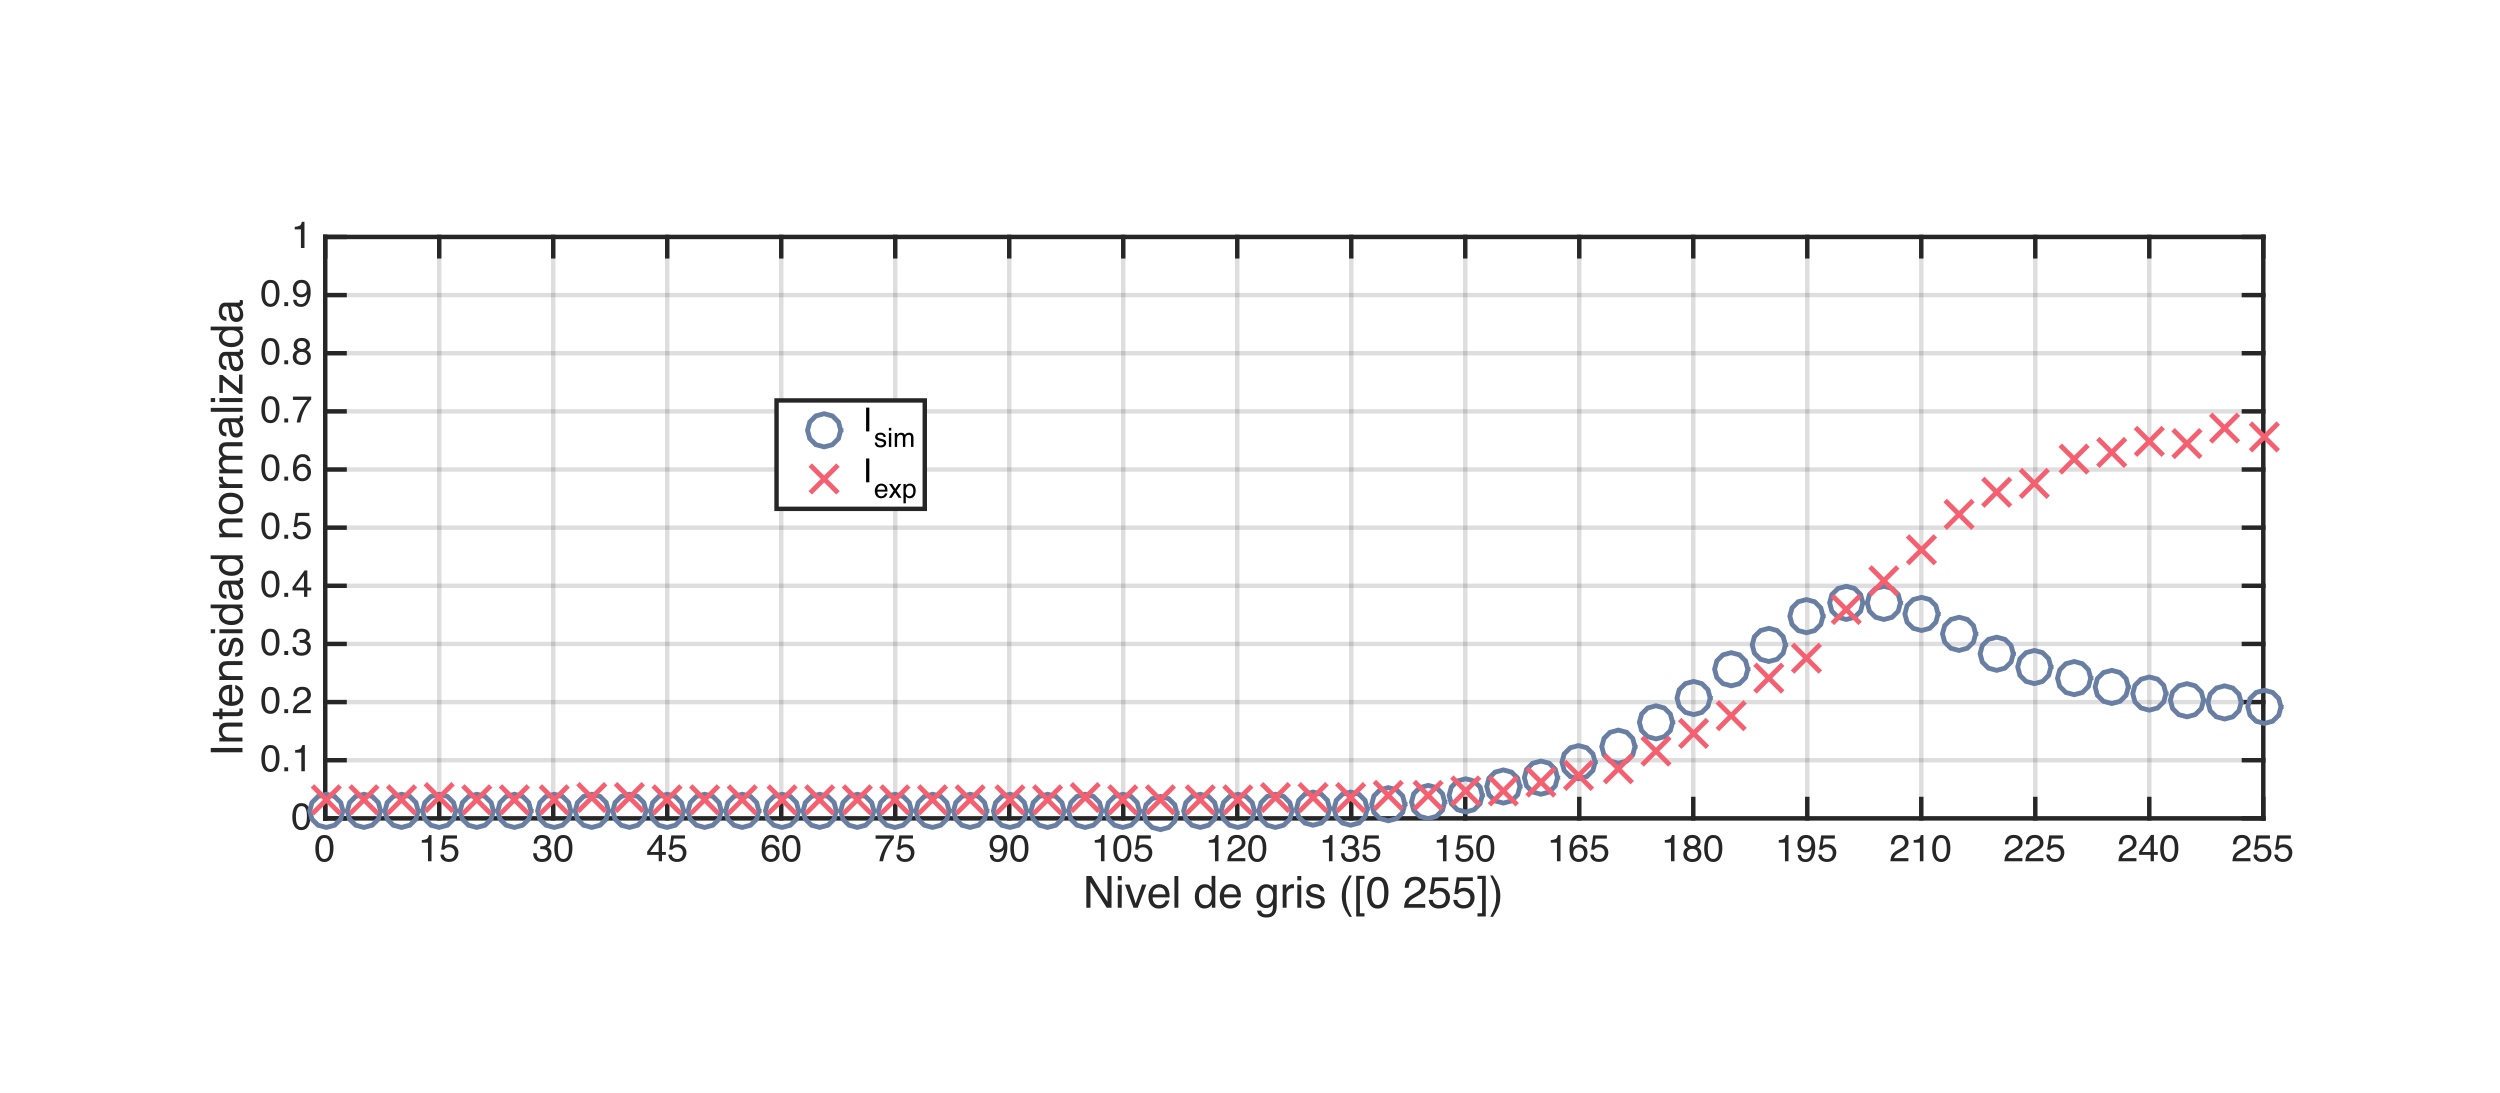 <?xml version="1.0"?>
<!DOCTYPE svg PUBLIC '-//W3C//DTD SVG 1.0//EN'
          'http://www.w3.org/TR/2001/REC-SVG-20010904/DTD/svg10.dtd'>
<svg xmlns:xlink="http://www.w3.org/1999/xlink" style="fill-opacity:1; color-rendering:auto; color-interpolation:auto; stroke:black; text-rendering:auto; stroke-linecap:square; stroke-miterlimit:10; stroke-opacity:1; shape-rendering:auto; fill:black; stroke-dasharray:none; font-weight:normal; stroke-width:1; font-family:'Dialog'; font-style:normal; stroke-linejoin:miter; font-size:12px; stroke-dashoffset:0; image-rendering:auto;" width="1130" height="494" xmlns="http://www.w3.org/2000/svg"
><rect width="100%" height="100%" fill="#333333" stroke="none"/><!--Generated by the Batik Graphics2D SVG Generator--><defs id="genericDefs"
  /><g
  ><defs id="defs1"
    ><clipPath clipPathUnits="userSpaceOnUse" id="clipPath1"
      ><path d="M0 0 L1130 0 L1130 494 L0 494 L0 0 Z"
      /></clipPath
    ></defs
    ><g style="fill:white; stroke:white;"
    ><rect x="0" y="0" width="1130" style="clip-path:url(#clipPath1); stroke:none;" height="494"
    /></g
    ><g style="fill:white; text-rendering:optimizeSpeed; color-rendering:optimizeSpeed; image-rendering:optimizeSpeed; shape-rendering:crispEdges; color-interpolation:sRGB; stroke:white;"
    ><rect x="0" width="1130" height="494" y="0" style="stroke:none;"
      /><path style="stroke:none;" d="M147 369.9 L1023 369.9 L1023 107.1 L147 107.1 Z"
    /></g
    ><g style="fill-opacity:0.149; fill:rgb(38,38,38); text-rendering:geometricPrecision; color-rendering:optimizeQuality; image-rendering:optimizeQuality; color-interpolation:linearRGB; stroke:rgb(38,38,38); stroke-width:2; stroke-opacity:0.149;"
    ><line y2="107.1" style="fill:none;" x1="147" x2="147" y1="369.9"
      /><line y2="107.1" style="fill:none;" x1="198.529" x2="198.529" y1="369.9"
      /><line y2="107.1" style="fill:none;" x1="250.059" x2="250.059" y1="369.9"
      /><line y2="107.1" style="fill:none;" x1="301.588" x2="301.588" y1="369.9"
      /><line y2="107.1" style="fill:none;" x1="353.118" x2="353.118" y1="369.9"
      /><line y2="107.1" style="fill:none;" x1="404.647" x2="404.647" y1="369.9"
      /><line y2="107.1" style="fill:none;" x1="456.176" x2="456.176" y1="369.9"
      /><line y2="107.1" style="fill:none;" x1="507.706" x2="507.706" y1="369.9"
      /><line y2="107.1" style="fill:none;" x1="559.235" x2="559.235" y1="369.9"
      /><line y2="107.1" style="fill:none;" x1="610.765" x2="610.765" y1="369.9"
      /><line y2="107.1" style="fill:none;" x1="662.294" x2="662.294" y1="369.9"
      /><line y2="107.1" style="fill:none;" x1="713.823" x2="713.823" y1="369.9"
      /><line y2="107.1" style="fill:none;" x1="765.353" x2="765.353" y1="369.9"
      /><line y2="107.1" style="fill:none;" x1="816.882" x2="816.882" y1="369.9"
      /><line y2="107.1" style="fill:none;" x1="868.412" x2="868.412" y1="369.9"
      /><line y2="107.1" style="fill:none;" x1="919.941" x2="919.941" y1="369.9"
      /><line y2="107.1" style="fill:none;" x1="971.471" x2="971.471" y1="369.9"
      /><line y2="107.1" style="fill:none;" x1="1023" x2="1023" y1="369.9"
      /><line y2="369.9" style="fill:none;" x1="1023" x2="147" y1="369.9"
      /><line y2="343.62" style="fill:none;" x1="1023" x2="147" y1="343.62"
      /><line y2="317.34" style="fill:none;" x1="1023" x2="147" y1="317.34"
      /><line y2="291.06" style="fill:none;" x1="1023" x2="147" y1="291.06"
      /><line y2="264.78" style="fill:none;" x1="1023" x2="147" y1="264.78"
      /><line y2="238.5" style="fill:none;" x1="1023" x2="147" y1="238.5"
      /><line y2="212.22" style="fill:none;" x1="1023" x2="147" y1="212.22"
      /><line y2="185.94" style="fill:none;" x1="1023" x2="147" y1="185.94"
      /><line y2="159.66" style="fill:none;" x1="1023" x2="147" y1="159.66"
      /><line y2="133.38" style="fill:none;" x1="1023" x2="147" y1="133.38"
      /><line y2="107.1" style="fill:none;" x1="1023" x2="147" y1="107.1"
    /></g
    ><g transform="translate(585,394.3)" style="font-size:20px; fill:rgb(38,38,38); text-rendering:geometricPrecision; color-rendering:optimizeQuality; image-rendering:optimizeQuality; font-family:'Helvetica'; color-interpolation:linearRGB; stroke:rgb(38,38,38);"
    ><path style="stroke:none;" d="M-93.977 1.654 L-91.682 1.654 L-84.436 13.275 L-84.436 1.654 L-82.59 1.654 L-82.59 16 L-84.768 16 L-92.121 4.389 L-92.121 16 L-93.977 16 ZM-79.768 5.59 L-77.981 5.59 L-77.981 16 L-79.768 16 ZM-79.768 1.654 L-77.981 1.654 L-77.981 3.647 L-79.768 3.647 ZM-74.465 5.541 L-71.672 14.057 L-68.752 5.541 L-66.828 5.541 L-70.773 16 L-72.648 16 L-76.506 5.541 ZM-58.81 5.829 Q-57.766 6.352 -57.219 7.182 Q-56.691 7.973 -56.516 9.027 Q-56.359 9.75 -56.359 11.332 L-64.025 11.332 Q-63.977 12.924 -63.273 13.886 Q-62.57 14.848 -61.096 14.848 Q-59.719 14.848 -58.898 13.94 Q-58.43 13.412 -58.234 12.719 L-56.506 12.719 Q-56.574 13.295 -56.96 14.003 Q-57.346 14.711 -57.824 15.16 Q-58.625 15.941 -59.807 16.215 Q-60.441 16.371 -61.242 16.371 Q-63.195 16.371 -64.553 14.95 Q-65.91 13.529 -65.91 10.971 Q-65.91 8.451 -64.543 6.879 Q-63.176 5.307 -60.969 5.307 Q-59.855 5.307 -58.81 5.829 ZM-58.166 9.935 Q-58.273 8.793 -58.664 8.109 Q-59.387 6.84 -61.076 6.84 Q-62.287 6.84 -63.107 7.714 Q-63.928 8.588 -63.977 9.935 ZM-54.152 1.654 L-52.395 1.654 L-52.395 16 L-54.152 16 ZM-42.375 13.705 Q-41.662 14.838 -40.09 14.838 Q-38.869 14.838 -38.083 13.788 Q-37.297 12.738 -37.297 10.775 Q-37.297 8.793 -38.107 7.841 Q-38.918 6.889 -40.109 6.889 Q-41.438 6.889 -42.263 7.904 Q-43.088 8.92 -43.088 10.893 Q-43.088 12.572 -42.375 13.705 ZM-38.43 5.863 Q-37.961 6.156 -37.365 6.889 L-37.365 1.605 L-35.676 1.605 L-35.676 16 L-37.258 16 L-37.258 14.545 Q-37.873 15.512 -38.713 15.941 Q-39.553 16.371 -40.637 16.371 Q-42.385 16.371 -43.664 14.901 Q-44.943 13.432 -44.943 10.99 Q-44.943 8.705 -43.776 7.03 Q-42.609 5.356 -40.441 5.356 Q-39.24 5.356 -38.43 5.863 ZM-26.564 5.829 Q-25.52 6.352 -24.973 7.182 Q-24.445 7.973 -24.27 9.027 Q-24.113 9.75 -24.113 11.332 L-31.779 11.332 Q-31.73 12.924 -31.027 13.886 Q-30.324 14.848 -28.85 14.848 Q-27.473 14.848 -26.652 13.94 Q-26.184 13.412 -25.988 12.719 L-24.26 12.719 Q-24.328 13.295 -24.714 14.003 Q-25.1 14.711 -25.578 15.16 Q-26.379 15.941 -27.561 16.215 Q-28.195 16.371 -28.996 16.371 Q-30.949 16.371 -32.307 14.95 Q-33.664 13.529 -33.664 10.971 Q-33.664 8.451 -32.297 6.879 Q-30.93 5.307 -28.723 5.307 Q-27.609 5.307 -26.564 5.829 ZM-25.92 9.935 Q-26.027 8.793 -26.418 8.109 Q-27.141 6.84 -28.83 6.84 Q-30.041 6.84 -30.861 7.714 Q-31.682 8.588 -31.73 9.935 ZM-10.559 5.961 Q-10.06 6.303 -9.543 6.957 L-9.543 5.639 L-7.922 5.639 L-7.922 15.15 Q-7.922 17.143 -8.508 18.295 Q-9.602 20.424 -12.639 20.424 Q-14.328 20.424 -15.48 19.667 Q-16.633 18.91 -16.77 17.299 L-14.982 17.299 Q-14.855 18.002 -14.475 18.383 Q-13.879 18.969 -12.6 18.969 Q-10.578 18.969 -9.953 17.543 Q-9.582 16.703 -9.611 14.545 Q-10.139 15.346 -10.881 15.736 Q-11.623 16.127 -12.844 16.127 Q-14.543 16.127 -15.817 14.921 Q-17.092 13.715 -17.092 10.932 Q-17.092 8.305 -15.808 6.83 Q-14.523 5.356 -12.707 5.356 Q-11.477 5.356 -10.559 5.961 ZM-10.344 7.846 Q-11.145 6.908 -12.385 6.908 Q-14.24 6.908 -14.924 8.646 Q-15.285 9.574 -15.285 11.078 Q-15.285 12.846 -14.567 13.769 Q-13.85 14.691 -12.639 14.691 Q-10.744 14.691 -9.973 12.982 Q-9.543 12.016 -9.543 10.727 Q-9.543 8.783 -10.344 7.846 ZM-5.227 5.541 L-3.557 5.541 L-3.557 7.348 Q-3.352 6.82 -2.551 6.064 Q-1.75 5.307 -0.705 5.307 Q-0.656 5.307 -0.539 5.316 Q-0.422 5.326 -0.139 5.356 L-0.139 7.211 Q-0.295 7.182 -0.427 7.172 Q-0.559 7.162 -0.715 7.162 Q-2.043 7.162 -2.756 8.017 Q-3.469 8.871 -3.469 9.984 L-3.469 16 L-5.227 16 ZM1.385 5.59 L3.172 5.59 L3.172 16 L1.385 16 ZM1.385 1.654 L3.172 1.654 L3.172 3.647 L1.385 3.647 ZM6.873 12.719 Q6.951 13.598 7.312 14.066 Q7.977 14.916 9.617 14.916 Q10.594 14.916 11.336 14.491 Q12.078 14.066 12.078 13.178 Q12.078 12.504 11.482 12.152 Q11.102 11.938 9.979 11.654 L8.582 11.303 Q7.244 10.971 6.609 10.56 Q5.477 9.848 5.477 8.588 Q5.477 7.104 6.546 6.186 Q7.615 5.268 9.422 5.268 Q11.785 5.268 12.83 6.654 Q13.484 7.533 13.465 8.549 L11.805 8.549 Q11.756 7.953 11.385 7.465 Q10.779 6.771 9.285 6.771 Q8.289 6.771 7.776 7.152 Q7.264 7.533 7.264 8.158 Q7.264 8.842 7.938 9.252 Q8.328 9.496 9.09 9.682 L10.252 9.965 Q12.146 10.424 12.791 10.854 Q13.816 11.527 13.816 12.973 Q13.816 14.369 12.757 15.385 Q11.697 16.4 9.529 16.4 Q7.195 16.4 6.224 15.341 Q5.252 14.281 5.184 12.719 ZM26.014 1.42 Q24.48 4.398 24.021 5.805 Q23.328 7.943 23.328 10.746 Q23.328 13.578 24.119 15.922 Q24.607 17.367 26.043 20.082 L24.861 20.082 Q23.436 17.855 23.094 17.24 Q22.752 16.625 22.352 15.57 Q21.805 14.125 21.59 12.484 Q21.482 11.635 21.482 10.863 Q21.482 7.973 22.391 5.717 Q22.967 4.281 24.793 1.42 ZM28.006 1.557 L31.756 1.557 L31.756 2.992 L29.666 2.992 L29.666 18.5 L31.756 18.5 L31.756 19.936 L28.006 19.936 ZM41.648 4.252 Q42.586 5.981 42.586 8.988 Q42.586 11.84 41.736 13.705 Q40.506 16.381 37.713 16.381 Q35.193 16.381 33.963 14.193 Q32.938 12.367 32.938 9.291 Q32.938 6.908 33.553 5.199 Q34.705 2.016 37.723 2.016 Q40.438 2.016 41.648 4.252 ZM39.881 13.568 Q40.691 12.357 40.691 9.057 Q40.691 6.674 40.105 5.136 Q39.52 3.598 37.83 3.598 Q36.277 3.598 35.56 5.058 Q34.842 6.518 34.842 9.359 Q34.842 11.498 35.301 12.797 Q36.004 14.779 37.703 14.779 Q39.07 14.779 39.881 13.568 ZM50.364 12.855 Q51.014 11.518 52.898 10.424 L54.773 9.34 Q56.033 8.607 56.541 8.09 Q57.342 7.279 57.342 6.234 Q57.342 5.014 56.609 4.296 Q55.877 3.578 54.656 3.578 Q52.85 3.578 52.156 4.945 Q51.785 5.678 51.746 6.977 L49.959 6.977 Q49.988 5.15 50.633 3.998 Q51.775 1.967 54.666 1.967 Q57.068 1.967 58.177 3.266 Q59.285 4.564 59.285 6.156 Q59.285 7.836 58.103 9.027 Q57.42 9.721 55.652 10.707 L54.315 11.449 Q53.357 11.977 52.81 12.455 Q51.834 13.305 51.58 14.34 L59.217 14.34 L59.217 16 L49.617 16 Q49.715 14.193 50.364 12.855 ZM62.586 12.435 Q62.762 13.94 63.982 14.516 Q64.607 14.809 65.428 14.809 Q66.99 14.809 67.742 13.812 Q68.494 12.816 68.494 11.605 Q68.494 10.141 67.601 9.34 Q66.707 8.539 65.457 8.539 Q64.549 8.539 63.899 8.891 Q63.25 9.242 62.791 9.867 L61.268 9.779 L62.332 2.25 L69.598 2.25 L69.598 3.949 L63.65 3.949 L63.055 7.836 Q63.543 7.465 63.982 7.279 Q64.764 6.957 65.789 6.957 Q67.713 6.957 69.051 8.197 Q70.389 9.438 70.389 11.342 Q70.389 13.324 69.163 14.838 Q67.938 16.352 65.252 16.352 Q63.543 16.352 62.23 15.39 Q60.916 14.428 60.76 12.435 ZM73.709 12.435 Q73.885 13.94 75.106 14.516 Q75.731 14.809 76.551 14.809 Q78.113 14.809 78.865 13.812 Q79.617 12.816 79.617 11.605 Q79.617 10.141 78.724 9.34 Q77.83 8.539 76.58 8.539 Q75.672 8.539 75.022 8.891 Q74.373 9.242 73.914 9.867 L72.391 9.779 L73.455 2.25 L80.721 2.25 L80.721 3.949 L74.773 3.949 L74.178 7.836 Q74.666 7.465 75.106 7.279 Q75.887 6.957 76.912 6.957 Q78.836 6.957 80.174 8.197 Q81.512 9.438 81.512 11.342 Q81.512 13.324 80.286 14.838 Q79.061 16.352 76.375 16.352 Q74.666 16.352 73.353 15.39 Q72.039 14.428 71.883 12.435 ZM82.82 18.5 L84.9 18.5 L84.9 2.992 L82.82 2.992 L82.82 1.557 L86.57 1.557 L86.57 19.936 L82.82 19.936 ZM88.611 20.082 Q90.164 17.055 90.613 15.668 Q91.297 13.568 91.297 10.746 Q91.297 7.924 90.506 5.58 Q90.018 4.135 88.582 1.42 L89.764 1.42 Q91.268 3.822 91.585 4.384 Q91.902 4.945 92.273 5.932 Q92.742 7.152 92.942 8.344 Q93.143 9.535 93.143 10.639 Q93.143 13.529 92.225 15.795 Q91.648 17.25 89.832 20.082 Z"
    /></g
    ><g style="fill:rgb(38,38,38); text-rendering:geometricPrecision; color-rendering:optimizeQuality; image-rendering:optimizeQuality; color-interpolation:linearRGB; stroke:rgb(38,38,38); stroke-width:2;"
    ><line y2="369.9" style="fill:none;" x1="147" x2="1023" y1="369.9"
      /><line y2="107.1" style="fill:none;" x1="147" x2="1023" y1="107.1"
      /><line y2="361.14" style="fill:none;" x1="147" x2="147" y1="369.9"
      /><line y2="361.14" style="fill:none;" x1="198.529" x2="198.529" y1="369.9"
      /><line y2="361.14" style="fill:none;" x1="250.059" x2="250.059" y1="369.9"
      /><line y2="361.14" style="fill:none;" x1="301.588" x2="301.588" y1="369.9"
      /><line y2="361.14" style="fill:none;" x1="353.118" x2="353.118" y1="369.9"
      /><line y2="361.14" style="fill:none;" x1="404.647" x2="404.647" y1="369.9"
      /><line y2="361.14" style="fill:none;" x1="456.176" x2="456.176" y1="369.9"
      /><line y2="361.14" style="fill:none;" x1="507.706" x2="507.706" y1="369.9"
      /><line y2="361.14" style="fill:none;" x1="559.235" x2="559.235" y1="369.9"
      /><line y2="361.14" style="fill:none;" x1="610.765" x2="610.765" y1="369.9"
      /><line y2="361.14" style="fill:none;" x1="662.294" x2="662.294" y1="369.9"
      /><line y2="361.14" style="fill:none;" x1="713.823" x2="713.823" y1="369.9"
      /><line y2="361.14" style="fill:none;" x1="765.353" x2="765.353" y1="369.9"
      /><line y2="361.14" style="fill:none;" x1="816.882" x2="816.882" y1="369.9"
      /><line y2="361.14" style="fill:none;" x1="868.412" x2="868.412" y1="369.9"
      /><line y2="361.14" style="fill:none;" x1="919.941" x2="919.941" y1="369.9"
      /><line y2="361.14" style="fill:none;" x1="971.471" x2="971.471" y1="369.9"
      /><line y2="361.14" style="fill:none;" x1="1023" x2="1023" y1="369.9"
      /><line y2="115.86" style="fill:none;" x1="147" x2="147" y1="107.1"
      /><line y2="115.86" style="fill:none;" x1="198.529" x2="198.529" y1="107.1"
      /><line y2="115.86" style="fill:none;" x1="250.059" x2="250.059" y1="107.1"
      /><line y2="115.86" style="fill:none;" x1="301.588" x2="301.588" y1="107.1"
      /><line y2="115.86" style="fill:none;" x1="353.118" x2="353.118" y1="107.1"
      /><line y2="115.86" style="fill:none;" x1="404.647" x2="404.647" y1="107.1"
      /><line y2="115.86" style="fill:none;" x1="456.176" x2="456.176" y1="107.1"
      /><line y2="115.86" style="fill:none;" x1="507.706" x2="507.706" y1="107.1"
      /><line y2="115.86" style="fill:none;" x1="559.235" x2="559.235" y1="107.1"
      /><line y2="115.86" style="fill:none;" x1="610.765" x2="610.765" y1="107.1"
      /><line y2="115.86" style="fill:none;" x1="662.294" x2="662.294" y1="107.1"
      /><line y2="115.86" style="fill:none;" x1="713.823" x2="713.823" y1="107.1"
      /><line y2="115.86" style="fill:none;" x1="765.353" x2="765.353" y1="107.1"
      /><line y2="115.86" style="fill:none;" x1="816.882" x2="816.882" y1="107.1"
      /><line y2="115.86" style="fill:none;" x1="868.412" x2="868.412" y1="107.1"
      /><line y2="115.86" style="fill:none;" x1="919.941" x2="919.941" y1="107.1"
      /><line y2="115.86" style="fill:none;" x1="971.471" x2="971.471" y1="107.1"
      /><line y2="115.86" style="fill:none;" x1="1023" x2="1023" y1="107.1"
    /></g
    ><g transform="translate(147,375.3)" style="font-size:17px; fill:rgb(38,38,38); text-rendering:geometricPrecision; color-rendering:optimizeQuality; image-rendering:optimizeQuality; font-family:'Helvetica'; color-interpolation:linearRGB; stroke:rgb(38,38,38);"
    ><path style="stroke:none;" d="M2.936 4.014 Q3.732 5.483 3.732 8.04 Q3.732 10.464 3.01 12.049 Q1.964 14.324 -0.41 14.324 Q-2.551 14.324 -3.597 12.464 Q-4.469 10.912 -4.469 8.297 Q-4.469 6.272 -3.946 4.819 Q-2.966 2.113 -0.401 2.113 Q1.906 2.113 2.936 4.014 ZM1.433 11.933 Q2.122 10.904 2.122 8.098 Q2.122 6.073 1.624 4.765 Q1.126 3.458 -0.31 3.458 Q-1.63 3.458 -2.24 4.699 Q-2.85 5.94 -2.85 8.355 Q-2.85 10.173 -2.46 11.277 Q-1.862 12.962 -0.418 12.962 Q0.744 12.962 1.433 11.933 Z"
    /></g
    ><g transform="translate(198.529,375.3)" style="font-size:17px; fill:rgb(38,38,38); text-rendering:geometricPrecision; color-rendering:optimizeQuality; image-rendering:optimizeQuality; font-family:'Helvetica'; color-interpolation:linearRGB; stroke:rgb(38,38,38);"
    ><path style="stroke:none;" d="M-7.873 5.583 L-7.873 4.438 Q-6.254 4.28 -5.615 3.91 Q-4.976 3.541 -4.661 2.163 L-3.482 2.163 L-3.482 14 L-5.076 14 L-5.076 5.583 ZM2.055 10.97 Q2.204 12.248 3.242 12.738 Q3.773 12.987 4.47 12.987 Q5.798 12.987 6.438 12.141 Q7.077 11.294 7.077 10.265 Q7.077 9.02 6.317 8.339 Q5.558 7.658 4.495 7.658 Q3.723 7.658 3.171 7.957 Q2.619 8.256 2.229 8.787 L0.934 8.712 L1.839 2.312 L8.015 2.312 L8.015 3.757 L2.959 3.757 L2.453 7.061 Q2.868 6.745 3.242 6.587 Q3.906 6.314 4.777 6.314 Q6.413 6.314 7.55 7.368 Q8.687 8.422 8.687 10.04 Q8.687 11.726 7.645 13.012 Q6.604 14.299 4.321 14.299 Q2.868 14.299 1.752 13.481 Q0.635 12.664 0.502 10.97 Z"
    /></g
    ><g transform="translate(250.059,375.3)" style="font-size:17px; fill:rgb(38,38,38); text-rendering:geometricPrecision; color-rendering:optimizeQuality; image-rendering:optimizeQuality; font-family:'Helvetica'; color-interpolation:linearRGB; stroke:rgb(38,38,38);"
    ><path style="stroke:none;" d="M-8.143 13.166 Q-9.093 12.008 -9.093 10.348 L-7.533 10.348 Q-7.433 11.502 -7.101 12.024 Q-6.52 12.962 -5.001 12.962 Q-3.822 12.962 -3.108 12.332 Q-2.394 11.701 -2.394 10.705 Q-2.394 9.476 -3.146 8.986 Q-3.897 8.497 -5.233 8.497 Q-5.383 8.497 -5.536 8.501 Q-5.69 8.505 -5.848 8.513 L-5.848 7.193 Q-5.615 7.218 -5.457 7.227 Q-5.3 7.235 -5.117 7.235 Q-4.279 7.235 -3.739 6.969 Q-2.793 6.504 -2.793 5.309 Q-2.793 4.421 -3.424 3.939 Q-4.055 3.458 -4.893 3.458 Q-6.387 3.458 -6.96 4.454 Q-7.275 5.002 -7.317 6.015 L-8.794 6.015 Q-8.794 4.686 -8.263 3.757 Q-7.35 2.097 -5.051 2.097 Q-3.233 2.097 -2.237 2.906 Q-1.241 3.715 -1.241 5.251 Q-1.241 6.347 -1.83 7.027 Q-2.195 7.451 -2.776 7.691 Q-1.838 7.949 -1.311 8.683 Q-0.784 9.418 -0.784 10.48 Q-0.784 12.182 -1.905 13.253 Q-3.025 14.324 -5.084 14.324 Q-7.192 14.324 -8.143 13.166 ZM7.89 4.014 Q8.687 5.483 8.687 8.04 Q8.687 10.464 7.965 12.049 Q6.919 14.324 4.545 14.324 Q2.403 14.324 1.357 12.464 Q0.486 10.912 0.486 8.297 Q0.486 6.272 1.009 4.819 Q1.988 2.113 4.553 2.113 Q6.861 2.113 7.89 4.014 ZM6.388 11.933 Q7.077 10.904 7.077 8.098 Q7.077 6.073 6.579 4.765 Q6.081 3.458 4.644 3.458 Q3.325 3.458 2.715 4.699 Q2.104 5.94 2.104 8.355 Q2.104 10.173 2.495 11.277 Q3.092 12.962 4.537 12.962 Q5.699 12.962 6.388 11.933 Z"
    /></g
    ><g transform="translate(301.588,375.3)" style="font-size:17px; fill:rgb(38,38,38); text-rendering:geometricPrecision; color-rendering:optimizeQuality; image-rendering:optimizeQuality; font-family:'Helvetica'; color-interpolation:linearRGB; stroke:rgb(38,38,38);"
    ><path style="stroke:none;" d="M-3.88 9.791 L-3.88 4.404 L-7.69 9.791 ZM-3.856 14 L-3.856 11.095 L-9.068 11.095 L-9.068 9.634 L-3.623 2.08 L-2.361 2.08 L-2.361 9.791 L-0.61 9.791 L-0.61 11.095 L-2.361 11.095 L-2.361 14 ZM2.055 10.97 Q2.204 12.248 3.242 12.738 Q3.773 12.987 4.47 12.987 Q5.798 12.987 6.438 12.141 Q7.077 11.294 7.077 10.265 Q7.077 9.02 6.317 8.339 Q5.558 7.658 4.495 7.658 Q3.723 7.658 3.171 7.957 Q2.619 8.256 2.229 8.787 L0.934 8.712 L1.839 2.312 L8.015 2.312 L8.015 3.757 L2.959 3.757 L2.453 7.061 Q2.868 6.745 3.242 6.587 Q3.906 6.314 4.777 6.314 Q6.413 6.314 7.55 7.368 Q8.687 8.422 8.687 10.04 Q8.687 11.726 7.645 13.012 Q6.604 14.299 4.321 14.299 Q2.868 14.299 1.752 13.481 Q0.635 12.664 0.502 10.97 Z"
    /></g
    ><g transform="translate(353.118,375.3)" style="font-size:17px; fill:rgb(38,38,38); text-rendering:geometricPrecision; color-rendering:optimizeQuality; image-rendering:optimizeQuality; font-family:'Helvetica'; color-interpolation:linearRGB; stroke:rgb(38,38,38);"
    ><path style="stroke:none;" d="M-1.751 3.097 Q-0.967 4.13 -0.967 5.226 L-2.444 5.226 Q-2.577 4.521 -2.868 4.122 Q-3.407 3.375 -4.503 3.375 Q-5.756 3.375 -6.495 4.533 Q-7.234 5.691 -7.317 7.849 Q-6.802 7.094 -6.022 6.72 Q-5.308 6.388 -4.428 6.388 Q-2.934 6.388 -1.822 7.343 Q-0.71 8.297 -0.71 10.19 Q-0.71 11.809 -1.764 13.058 Q-2.818 14.307 -4.769 14.307 Q-6.437 14.307 -7.649 13.041 Q-8.861 11.775 -8.861 8.779 Q-8.861 6.562 -8.321 5.019 Q-7.284 2.063 -4.528 2.063 Q-2.536 2.063 -1.751 3.097 ZM-2.872 12.186 Q-2.287 11.394 -2.287 10.315 Q-2.287 9.401 -2.81 8.575 Q-3.333 7.75 -4.71 7.75 Q-5.673 7.75 -6.4 8.389 Q-7.126 9.028 -7.126 10.315 Q-7.126 11.443 -6.466 12.211 Q-5.806 12.979 -4.636 12.979 Q-3.457 12.979 -2.872 12.186 ZM7.89 4.014 Q8.687 5.483 8.687 8.04 Q8.687 10.464 7.965 12.049 Q6.919 14.324 4.545 14.324 Q2.403 14.324 1.357 12.464 Q0.486 10.912 0.486 8.297 Q0.486 6.272 1.009 4.819 Q1.988 2.113 4.553 2.113 Q6.861 2.113 7.89 4.014 ZM6.388 11.933 Q7.077 10.904 7.077 8.098 Q7.077 6.073 6.579 4.765 Q6.081 3.458 4.644 3.458 Q3.325 3.458 2.715 4.699 Q2.104 5.94 2.104 8.355 Q2.104 10.173 2.495 11.277 Q3.092 12.962 4.537 12.962 Q5.699 12.962 6.388 11.933 Z"
    /></g
    ><g transform="translate(404.647,375.3)" style="font-size:17px; fill:rgb(38,38,38); text-rendering:geometricPrecision; color-rendering:optimizeQuality; image-rendering:optimizeQuality; font-family:'Helvetica'; color-interpolation:linearRGB; stroke:rgb(38,38,38);"
    ><path style="stroke:none;" d="M-0.61 2.312 L-0.61 3.616 Q-1.183 4.172 -2.133 5.55 Q-3.083 6.928 -3.814 8.521 Q-4.536 10.074 -4.91 11.352 Q-5.15 12.174 -5.532 14 L-7.184 14 Q-6.62 10.597 -4.694 7.227 Q-3.557 5.251 -2.303 3.815 L-8.877 3.815 L-8.877 2.312 ZM2.055 10.97 Q2.204 12.248 3.242 12.738 Q3.773 12.987 4.47 12.987 Q5.798 12.987 6.438 12.141 Q7.077 11.294 7.077 10.265 Q7.077 9.02 6.317 8.339 Q5.558 7.658 4.495 7.658 Q3.723 7.658 3.171 7.957 Q2.619 8.256 2.229 8.787 L0.934 8.712 L1.839 2.312 L8.015 2.312 L8.015 3.757 L2.959 3.757 L2.453 7.061 Q2.868 6.745 3.242 6.587 Q3.906 6.314 4.777 6.314 Q6.413 6.314 7.55 7.368 Q8.687 8.422 8.687 10.04 Q8.687 11.726 7.645 13.012 Q6.604 14.299 4.321 14.299 Q2.868 14.299 1.752 13.481 Q0.635 12.664 0.502 10.97 Z"
    /></g
    ><g transform="translate(456.176,375.3)" style="font-size:17px; fill:rgb(38,38,38); text-rendering:geometricPrecision; color-rendering:optimizeQuality; image-rendering:optimizeQuality; font-family:'Helvetica'; color-interpolation:linearRGB; stroke:rgb(38,38,38);"
    ><path style="stroke:none;" d="M-7.242 11.128 Q-7.176 12.365 -6.288 12.838 Q-5.831 13.087 -5.258 13.087 Q-4.188 13.087 -3.432 12.195 Q-2.677 11.302 -2.361 8.571 Q-2.859 9.36 -3.594 9.679 Q-4.329 9.999 -5.175 9.999 Q-6.894 9.999 -7.894 8.928 Q-8.894 7.857 -8.894 6.172 Q-8.894 4.554 -7.906 3.325 Q-6.918 2.097 -4.993 2.097 Q-2.394 2.097 -1.407 4.438 Q-0.859 5.724 -0.859 7.658 Q-0.859 9.841 -1.515 11.526 Q-2.602 14.332 -5.2 14.332 Q-6.943 14.332 -7.848 13.419 Q-8.753 12.506 -8.753 11.128 ZM-3.353 8.102 Q-2.619 7.517 -2.619 6.056 Q-2.619 4.745 -3.279 4.101 Q-3.938 3.458 -4.96 3.458 Q-6.055 3.458 -6.699 4.193 Q-7.342 4.927 -7.342 6.156 Q-7.342 7.318 -6.777 8.003 Q-6.213 8.688 -4.976 8.688 Q-4.088 8.688 -3.353 8.102 ZM7.89 4.014 Q8.687 5.483 8.687 8.04 Q8.687 10.464 7.965 12.049 Q6.919 14.324 4.545 14.324 Q2.403 14.324 1.357 12.464 Q0.486 10.912 0.486 8.297 Q0.486 6.272 1.009 4.819 Q1.988 2.113 4.553 2.113 Q6.861 2.113 7.89 4.014 ZM6.388 11.933 Q7.077 10.904 7.077 8.098 Q7.077 6.073 6.579 4.765 Q6.081 3.458 4.644 3.458 Q3.325 3.458 2.715 4.699 Q2.104 5.94 2.104 8.355 Q2.104 10.173 2.495 11.277 Q3.092 12.962 4.537 12.962 Q5.699 12.962 6.388 11.933 Z"
    /></g
    ><g transform="translate(507.706,375.3)" style="font-size:17px; fill:rgb(38,38,38); text-rendering:geometricPrecision; color-rendering:optimizeQuality; image-rendering:optimizeQuality; font-family:'Helvetica'; color-interpolation:linearRGB; stroke:rgb(38,38,38);"
    ><path style="stroke:none;" d="M-12.873 5.583 L-12.873 4.438 Q-11.254 4.28 -10.615 3.91 Q-9.976 3.541 -9.661 2.163 L-8.482 2.163 L-8.482 14 L-10.076 14 L-10.076 5.583 ZM2.89 4.014 Q3.687 5.483 3.687 8.04 Q3.687 10.464 2.965 12.049 Q1.919 14.324 -0.455 14.324 Q-2.597 14.324 -3.643 12.464 Q-4.514 10.912 -4.514 8.297 Q-4.514 6.272 -3.991 4.819 Q-3.012 2.113 -0.447 2.113 Q1.861 2.113 2.89 4.014 ZM1.388 11.933 Q2.077 10.904 2.077 8.098 Q2.077 6.073 1.579 4.765 Q1.081 3.458 -0.355 3.458 Q-1.675 3.458 -2.285 4.699 Q-2.896 5.94 -2.896 8.355 Q-2.896 10.173 -2.505 11.277 Q-1.908 12.962 -0.463 12.962 Q0.699 12.962 1.388 11.933 ZM6.509 10.97 Q6.659 12.248 7.696 12.738 Q8.227 12.987 8.925 12.987 Q10.253 12.987 10.892 12.141 Q11.531 11.294 11.531 10.265 Q11.531 9.02 10.772 8.339 Q10.012 7.658 8.95 7.658 Q8.178 7.658 7.626 7.957 Q7.074 8.256 6.684 8.787 L5.389 8.712 L6.293 2.312 L12.469 2.312 L12.469 3.757 L7.414 3.757 L6.908 7.061 Q7.323 6.745 7.696 6.587 Q8.36 6.314 9.232 6.314 Q10.867 6.314 12.004 7.368 Q13.142 8.422 13.142 10.04 Q13.142 11.726 12.1 13.012 Q11.058 14.299 8.775 14.299 Q7.323 14.299 6.206 13.481 Q5.09 12.664 4.957 10.97 Z"
    /></g
    ><g transform="translate(559.235,375.3)" style="font-size:17px; fill:rgb(38,38,38); text-rendering:geometricPrecision; color-rendering:optimizeQuality; image-rendering:optimizeQuality; font-family:'Helvetica'; color-interpolation:linearRGB; stroke:rgb(38,38,38);"
    ><path style="stroke:none;" d="M-12.873 5.583 L-12.873 4.438 Q-11.254 4.28 -10.615 3.91 Q-9.976 3.541 -9.661 2.163 L-8.482 2.163 L-8.482 14 L-10.076 14 L-10.076 5.583 ZM-3.879 11.327 Q-3.327 10.19 -1.725 9.26 L-0.131 8.339 Q0.94 7.716 1.371 7.276 Q2.052 6.587 2.052 5.699 Q2.052 4.662 1.429 4.051 Q0.807 3.441 -0.231 3.441 Q-1.767 3.441 -2.356 4.604 Q-2.671 5.226 -2.705 6.33 L-4.224 6.33 Q-4.199 4.778 -3.651 3.798 Q-2.68 2.072 -0.223 2.072 Q1.819 2.072 2.761 3.176 Q3.704 4.28 3.704 5.633 Q3.704 7.061 2.699 8.073 Q2.118 8.663 0.616 9.501 L-0.521 10.132 Q-1.335 10.58 -1.8 10.987 Q-2.63 11.709 -2.846 12.589 L3.646 12.589 L3.646 14 L-4.514 14 Q-4.431 12.464 -3.879 11.327 ZM12.345 4.014 Q13.142 5.483 13.142 8.04 Q13.142 10.464 12.419 12.049 Q11.373 14.324 8.999 14.324 Q6.858 14.324 5.812 12.464 Q4.94 10.912 4.94 8.297 Q4.94 6.272 5.463 4.819 Q6.443 2.113 9.008 2.113 Q11.315 2.113 12.345 4.014 ZM10.842 11.933 Q11.531 10.904 11.531 8.098 Q11.531 6.073 11.033 4.765 Q10.535 3.458 9.099 3.458 Q7.779 3.458 7.169 4.699 Q6.559 5.94 6.559 8.355 Q6.559 10.173 6.949 11.277 Q7.547 12.962 8.991 12.962 Q10.153 12.962 10.842 11.933 Z"
    /></g
    ><g transform="translate(610.765,375.3)" style="font-size:17px; fill:rgb(38,38,38); text-rendering:geometricPrecision; color-rendering:optimizeQuality; image-rendering:optimizeQuality; font-family:'Helvetica'; color-interpolation:linearRGB; stroke:rgb(38,38,38);"
    ><path style="stroke:none;" d="M-12.873 5.583 L-12.873 4.438 Q-11.254 4.28 -10.615 3.91 Q-9.976 3.541 -9.661 2.163 L-8.482 2.163 L-8.482 14 L-10.076 14 L-10.076 5.583 ZM-3.688 13.166 Q-4.639 12.008 -4.639 10.348 L-3.078 10.348 Q-2.978 11.502 -2.647 12.024 Q-2.065 12.962 -0.546 12.962 Q0.632 12.962 1.346 12.332 Q2.06 11.701 2.06 10.705 Q2.06 9.476 1.309 8.986 Q0.558 8.497 -0.779 8.497 Q-0.928 8.497 -1.082 8.501 Q-1.235 8.505 -1.393 8.513 L-1.393 7.193 Q-1.161 7.218 -1.003 7.227 Q-0.845 7.235 -0.663 7.235 Q0.176 7.235 0.715 6.969 Q1.662 6.504 1.662 5.309 Q1.662 4.421 1.031 3.939 Q0.4 3.458 -0.439 3.458 Q-1.933 3.458 -2.505 4.454 Q-2.821 5.002 -2.862 6.015 L-4.34 6.015 Q-4.34 4.686 -3.809 3.757 Q-2.896 2.097 -0.596 2.097 Q1.222 2.097 2.218 2.906 Q3.214 3.715 3.214 5.251 Q3.214 6.347 2.624 7.027 Q2.259 7.451 1.678 7.691 Q2.616 7.949 3.143 8.683 Q3.67 9.418 3.67 10.48 Q3.67 12.182 2.55 13.253 Q1.429 14.324 -0.629 14.324 Q-2.738 14.324 -3.688 13.166 ZM6.509 10.97 Q6.659 12.248 7.696 12.738 Q8.227 12.987 8.925 12.987 Q10.253 12.987 10.892 12.141 Q11.531 11.294 11.531 10.265 Q11.531 9.02 10.772 8.339 Q10.012 7.658 8.95 7.658 Q8.178 7.658 7.626 7.957 Q7.074 8.256 6.684 8.787 L5.389 8.712 L6.293 2.312 L12.469 2.312 L12.469 3.757 L7.414 3.757 L6.908 7.061 Q7.323 6.745 7.696 6.587 Q8.36 6.314 9.232 6.314 Q10.867 6.314 12.004 7.368 Q13.142 8.422 13.142 10.04 Q13.142 11.726 12.1 13.012 Q11.058 14.299 8.775 14.299 Q7.323 14.299 6.206 13.481 Q5.09 12.664 4.957 10.97 Z"
    /></g
    ><g transform="translate(662.294,375.3)" style="font-size:17px; fill:rgb(38,38,38); text-rendering:geometricPrecision; color-rendering:optimizeQuality; image-rendering:optimizeQuality; font-family:'Helvetica'; color-interpolation:linearRGB; stroke:rgb(38,38,38);"
    ><path style="stroke:none;" d="M-12.873 5.583 L-12.873 4.438 Q-11.254 4.28 -10.615 3.91 Q-9.976 3.541 -9.661 2.163 L-8.482 2.163 L-8.482 14 L-10.076 14 L-10.076 5.583 ZM-2.945 10.97 Q-2.796 12.248 -1.758 12.738 Q-1.227 12.987 -0.53 12.987 Q0.798 12.987 1.438 12.141 Q2.077 11.294 2.077 10.265 Q2.077 9.02 1.317 8.339 Q0.558 7.658 -0.505 7.658 Q-1.277 7.658 -1.829 7.957 Q-2.381 8.256 -2.771 8.787 L-4.066 8.712 L-3.161 2.312 L3.015 2.312 L3.015 3.757 L-2.041 3.757 L-2.547 7.061 Q-2.132 6.745 -1.758 6.587 Q-1.094 6.314 -0.223 6.314 Q1.413 6.314 2.55 7.368 Q3.687 8.422 3.687 10.04 Q3.687 11.726 2.645 13.012 Q1.603 14.299 -0.679 14.299 Q-2.132 14.299 -3.248 13.481 Q-4.365 12.664 -4.498 10.97 ZM12.345 4.014 Q13.142 5.483 13.142 8.04 Q13.142 10.464 12.419 12.049 Q11.373 14.324 8.999 14.324 Q6.858 14.324 5.812 12.464 Q4.94 10.912 4.94 8.297 Q4.94 6.272 5.463 4.819 Q6.443 2.113 9.008 2.113 Q11.315 2.113 12.345 4.014 ZM10.842 11.933 Q11.531 10.904 11.531 8.098 Q11.531 6.073 11.033 4.765 Q10.535 3.458 9.099 3.458 Q7.779 3.458 7.169 4.699 Q6.559 5.94 6.559 8.355 Q6.559 10.173 6.949 11.277 Q7.547 12.962 8.991 12.962 Q10.153 12.962 10.842 11.933 Z"
    /></g
    ><g transform="translate(713.823,375.3)" style="font-size:17px; fill:rgb(38,38,38); text-rendering:geometricPrecision; color-rendering:optimizeQuality; image-rendering:optimizeQuality; font-family:'Helvetica'; color-interpolation:linearRGB; stroke:rgb(38,38,38);"
    ><path style="stroke:none;" d="M-12.873 5.583 L-12.873 4.438 Q-11.254 4.28 -10.615 3.91 Q-9.976 3.541 -9.661 2.163 L-8.482 2.163 L-8.482 14 L-10.076 14 L-10.076 5.583 ZM2.703 3.097 Q3.488 4.13 3.488 5.226 L2.01 5.226 Q1.877 4.521 1.587 4.122 Q1.047 3.375 -0.048 3.375 Q-1.302 3.375 -2.041 4.533 Q-2.779 5.691 -2.862 7.849 Q-2.348 7.094 -1.567 6.72 Q-0.854 6.388 0.026 6.388 Q1.52 6.388 2.633 7.343 Q3.745 8.297 3.745 10.19 Q3.745 11.809 2.691 13.058 Q1.637 14.307 -0.314 14.307 Q-1.982 14.307 -3.194 13.041 Q-4.406 11.775 -4.406 8.779 Q-4.406 6.562 -3.867 5.019 Q-2.829 2.063 -0.073 2.063 Q1.919 2.063 2.703 3.097 ZM1.583 12.186 Q2.168 11.394 2.168 10.315 Q2.168 9.401 1.645 8.575 Q1.122 7.75 -0.256 7.75 Q-1.219 7.75 -1.945 8.389 Q-2.671 9.028 -2.671 10.315 Q-2.671 11.443 -2.011 12.211 Q-1.352 12.979 -0.181 12.979 Q0.998 12.979 1.583 12.186 ZM6.509 10.97 Q6.659 12.248 7.696 12.738 Q8.227 12.987 8.925 12.987 Q10.253 12.987 10.892 12.141 Q11.531 11.294 11.531 10.265 Q11.531 9.02 10.772 8.339 Q10.012 7.658 8.95 7.658 Q8.178 7.658 7.626 7.957 Q7.074 8.256 6.684 8.787 L5.389 8.712 L6.293 2.312 L12.469 2.312 L12.469 3.757 L7.414 3.757 L6.908 7.061 Q7.323 6.745 7.696 6.587 Q8.36 6.314 9.232 6.314 Q10.867 6.314 12.004 7.368 Q13.142 8.422 13.142 10.04 Q13.142 11.726 12.1 13.012 Q11.058 14.299 8.775 14.299 Q7.323 14.299 6.206 13.481 Q5.09 12.664 4.957 10.97 Z"
    /></g
    ><g transform="translate(765.353,375.3)" style="font-size:17px; fill:rgb(38,38,38); text-rendering:geometricPrecision; color-rendering:optimizeQuality; image-rendering:optimizeQuality; font-family:'Helvetica'; color-interpolation:linearRGB; stroke:rgb(38,38,38);"
    ><path style="stroke:none;" d="M-12.873 5.583 L-12.873 4.438 Q-11.254 4.28 -10.615 3.91 Q-9.976 3.541 -9.661 2.163 L-8.482 2.163 L-8.482 14 L-10.076 14 L-10.076 5.583 ZM1.122 6.542 Q1.678 5.99 1.678 5.226 Q1.678 4.562 1.147 4.006 Q0.616 3.45 -0.472 3.45 Q-1.551 3.45 -2.032 4.006 Q-2.514 4.562 -2.514 5.309 Q-2.514 6.147 -1.891 6.621 Q-1.269 7.094 -0.422 7.094 Q0.566 7.094 1.122 6.542 ZM1.392 12.419 Q2.077 11.858 2.077 10.746 Q2.077 9.592 1.371 8.995 Q0.665 8.397 -0.439 8.397 Q-1.509 8.397 -2.186 9.007 Q-2.862 9.617 -2.862 10.696 Q-2.862 11.626 -2.244 12.303 Q-1.625 12.979 -0.331 12.979 Q0.707 12.979 1.392 12.419 ZM-3.427 7.044 Q-4.082 6.38 -4.082 5.317 Q-4.082 3.989 -3.12 3.035 Q-2.157 2.08 -0.389 2.08 Q1.321 2.08 2.292 2.981 Q3.264 3.881 3.264 5.085 Q3.264 6.197 2.699 6.886 Q2.384 7.276 1.72 7.65 Q2.458 7.99 2.882 8.43 Q3.67 9.26 3.67 10.588 Q3.67 12.157 2.616 13.249 Q1.562 14.34 -0.364 14.34 Q-2.099 14.34 -3.298 13.398 Q-4.498 12.456 -4.498 10.663 Q-4.498 9.609 -3.983 8.841 Q-3.468 8.073 -2.456 7.667 Q-3.078 7.401 -3.427 7.044 ZM12.345 4.014 Q13.142 5.483 13.142 8.04 Q13.142 10.464 12.419 12.049 Q11.373 14.324 8.999 14.324 Q6.858 14.324 5.812 12.464 Q4.94 10.912 4.94 8.297 Q4.94 6.272 5.463 4.819 Q6.443 2.113 9.008 2.113 Q11.315 2.113 12.345 4.014 ZM10.842 11.933 Q11.531 10.904 11.531 8.098 Q11.531 6.073 11.033 4.765 Q10.535 3.458 9.099 3.458 Q7.779 3.458 7.169 4.699 Q6.559 5.94 6.559 8.355 Q6.559 10.173 6.949 11.277 Q7.547 12.962 8.991 12.962 Q10.153 12.962 10.842 11.933 Z"
    /></g
    ><g transform="translate(816.882,375.3)" style="font-size:17px; fill:rgb(38,38,38); text-rendering:geometricPrecision; color-rendering:optimizeQuality; image-rendering:optimizeQuality; font-family:'Helvetica'; color-interpolation:linearRGB; stroke:rgb(38,38,38);"
    ><path style="stroke:none;" d="M-12.873 5.583 L-12.873 4.438 Q-11.254 4.28 -10.615 3.91 Q-9.976 3.541 -9.661 2.163 L-8.482 2.163 L-8.482 14 L-10.076 14 L-10.076 5.583 ZM-2.788 11.128 Q-2.721 12.365 -1.833 12.838 Q-1.377 13.087 -0.804 13.087 Q0.267 13.087 1.022 12.195 Q1.778 11.302 2.093 8.571 Q1.595 9.36 0.861 9.679 Q0.126 9.999 -0.721 9.999 Q-2.439 9.999 -3.439 8.928 Q-4.439 7.857 -4.439 6.172 Q-4.439 4.554 -3.452 3.325 Q-2.464 2.097 -0.538 2.097 Q2.06 2.097 3.048 4.438 Q3.596 5.724 3.596 7.658 Q3.596 9.841 2.94 11.526 Q1.853 14.332 -0.746 14.332 Q-2.489 14.332 -3.394 13.419 Q-4.298 12.506 -4.298 11.128 ZM1.101 8.102 Q1.836 7.517 1.836 6.056 Q1.836 4.745 1.176 4.101 Q0.516 3.458 -0.505 3.458 Q-1.601 3.458 -2.244 4.193 Q-2.887 4.927 -2.887 6.156 Q-2.887 7.318 -2.323 8.003 Q-1.758 8.688 -0.521 8.688 Q0.367 8.688 1.101 8.102 ZM6.509 10.97 Q6.659 12.248 7.696 12.738 Q8.227 12.987 8.925 12.987 Q10.253 12.987 10.892 12.141 Q11.531 11.294 11.531 10.265 Q11.531 9.02 10.772 8.339 Q10.012 7.658 8.95 7.658 Q8.178 7.658 7.626 7.957 Q7.074 8.256 6.684 8.787 L5.389 8.712 L6.293 2.312 L12.469 2.312 L12.469 3.757 L7.414 3.757 L6.908 7.061 Q7.323 6.745 7.696 6.587 Q8.36 6.314 9.232 6.314 Q10.867 6.314 12.004 7.368 Q13.142 8.422 13.142 10.04 Q13.142 11.726 12.1 13.012 Q11.058 14.299 8.775 14.299 Q7.323 14.299 6.206 13.481 Q5.09 12.664 4.957 10.97 Z"
    /></g
    ><g transform="translate(868.412,375.3)" style="font-size:17px; fill:rgb(38,38,38); text-rendering:geometricPrecision; color-rendering:optimizeQuality; image-rendering:optimizeQuality; font-family:'Helvetica'; color-interpolation:linearRGB; stroke:rgb(38,38,38);"
    ><path style="stroke:none;" d="M-13.334 11.327 Q-12.782 10.19 -11.18 9.26 L-9.586 8.339 Q-8.515 7.716 -8.084 7.276 Q-7.403 6.587 -7.403 5.699 Q-7.403 4.662 -8.025 4.051 Q-8.648 3.441 -9.685 3.441 Q-11.221 3.441 -11.81 4.604 Q-12.126 5.226 -12.159 6.33 L-13.678 6.33 Q-13.653 4.778 -13.105 3.798 Q-12.134 2.072 -9.677 2.072 Q-7.635 2.072 -6.693 3.176 Q-5.751 4.28 -5.751 5.633 Q-5.751 7.061 -6.755 8.073 Q-7.336 8.663 -8.839 9.501 L-9.976 10.132 Q-10.79 10.58 -11.254 10.987 Q-12.085 11.709 -12.3 12.589 L-5.809 12.589 L-5.809 14 L-13.969 14 Q-13.886 12.464 -13.334 11.327 ZM-3.418 5.583 L-3.418 4.438 Q-1.8 4.28 -1.161 3.91 Q-0.521 3.541 -0.206 2.163 L0.973 2.163 L0.973 14 L-0.621 14 L-0.621 5.583 ZM12.345 4.014 Q13.142 5.483 13.142 8.04 Q13.142 10.464 12.419 12.049 Q11.373 14.324 8.999 14.324 Q6.858 14.324 5.812 12.464 Q4.94 10.912 4.94 8.297 Q4.94 6.272 5.463 4.819 Q6.443 2.113 9.008 2.113 Q11.315 2.113 12.345 4.014 ZM10.842 11.933 Q11.531 10.904 11.531 8.098 Q11.531 6.073 11.033 4.765 Q10.535 3.458 9.099 3.458 Q7.779 3.458 7.169 4.699 Q6.559 5.94 6.559 8.355 Q6.559 10.173 6.949 11.277 Q7.547 12.962 8.991 12.962 Q10.153 12.962 10.842 11.933 Z"
    /></g
    ><g transform="translate(919.941,375.3)" style="font-size:17px; fill:rgb(38,38,38); text-rendering:geometricPrecision; color-rendering:optimizeQuality; image-rendering:optimizeQuality; font-family:'Helvetica'; color-interpolation:linearRGB; stroke:rgb(38,38,38);"
    ><path style="stroke:none;" d="M-13.334 11.327 Q-12.782 10.19 -11.18 9.26 L-9.586 8.339 Q-8.515 7.716 -8.084 7.276 Q-7.403 6.587 -7.403 5.699 Q-7.403 4.662 -8.025 4.051 Q-8.648 3.441 -9.685 3.441 Q-11.221 3.441 -11.81 4.604 Q-12.126 5.226 -12.159 6.33 L-13.678 6.33 Q-13.653 4.778 -13.105 3.798 Q-12.134 2.072 -9.677 2.072 Q-7.635 2.072 -6.693 3.176 Q-5.751 4.28 -5.751 5.633 Q-5.751 7.061 -6.755 8.073 Q-7.336 8.663 -8.839 9.501 L-9.976 10.132 Q-10.79 10.58 -11.254 10.987 Q-12.085 11.709 -12.3 12.589 L-5.809 12.589 L-5.809 14 L-13.969 14 Q-13.886 12.464 -13.334 11.327 ZM-3.879 11.327 Q-3.327 10.19 -1.725 9.26 L-0.131 8.339 Q0.94 7.716 1.371 7.276 Q2.052 6.587 2.052 5.699 Q2.052 4.662 1.429 4.051 Q0.807 3.441 -0.231 3.441 Q-1.767 3.441 -2.356 4.604 Q-2.671 5.226 -2.705 6.33 L-4.224 6.33 Q-4.199 4.778 -3.651 3.798 Q-2.68 2.072 -0.223 2.072 Q1.819 2.072 2.761 3.176 Q3.704 4.28 3.704 5.633 Q3.704 7.061 2.699 8.073 Q2.118 8.663 0.616 9.501 L-0.521 10.132 Q-1.335 10.58 -1.8 10.987 Q-2.63 11.709 -2.846 12.589 L3.646 12.589 L3.646 14 L-4.514 14 Q-4.431 12.464 -3.879 11.327 ZM6.509 10.97 Q6.659 12.248 7.696 12.738 Q8.227 12.987 8.925 12.987 Q10.253 12.987 10.892 12.141 Q11.531 11.294 11.531 10.265 Q11.531 9.02 10.772 8.339 Q10.012 7.658 8.95 7.658 Q8.178 7.658 7.626 7.957 Q7.074 8.256 6.684 8.787 L5.389 8.712 L6.293 2.312 L12.469 2.312 L12.469 3.757 L7.414 3.757 L6.908 7.061 Q7.323 6.745 7.696 6.587 Q8.36 6.314 9.232 6.314 Q10.867 6.314 12.004 7.368 Q13.142 8.422 13.142 10.04 Q13.142 11.726 12.1 13.012 Q11.058 14.299 8.775 14.299 Q7.323 14.299 6.206 13.481 Q5.09 12.664 4.957 10.97 Z"
    /></g
    ><g transform="translate(971.471,375.3)" style="font-size:17px; fill:rgb(38,38,38); text-rendering:geometricPrecision; color-rendering:optimizeQuality; image-rendering:optimizeQuality; font-family:'Helvetica'; color-interpolation:linearRGB; stroke:rgb(38,38,38);"
    ><path style="stroke:none;" d="M-13.334 11.327 Q-12.782 10.19 -11.18 9.26 L-9.586 8.339 Q-8.515 7.716 -8.084 7.276 Q-7.403 6.587 -7.403 5.699 Q-7.403 4.662 -8.025 4.051 Q-8.648 3.441 -9.685 3.441 Q-11.221 3.441 -11.81 4.604 Q-12.126 5.226 -12.159 6.33 L-13.678 6.33 Q-13.653 4.778 -13.105 3.798 Q-12.134 2.072 -9.677 2.072 Q-7.635 2.072 -6.693 3.176 Q-5.751 4.28 -5.751 5.633 Q-5.751 7.061 -6.755 8.073 Q-7.336 8.663 -8.839 9.501 L-9.976 10.132 Q-10.79 10.58 -11.254 10.987 Q-12.085 11.709 -12.3 12.589 L-5.809 12.589 L-5.809 14 L-13.969 14 Q-13.886 12.464 -13.334 11.327 ZM0.574 9.791 L0.574 4.404 L-3.236 9.791 ZM0.599 14 L0.599 11.095 L-4.614 11.095 L-4.614 9.634 L0.832 2.08 L2.093 2.08 L2.093 9.791 L3.845 9.791 L3.845 11.095 L2.093 11.095 L2.093 14 ZM12.345 4.014 Q13.142 5.483 13.142 8.04 Q13.142 10.464 12.419 12.049 Q11.373 14.324 8.999 14.324 Q6.858 14.324 5.812 12.464 Q4.94 10.912 4.94 8.297 Q4.94 6.272 5.463 4.819 Q6.443 2.113 9.008 2.113 Q11.315 2.113 12.345 4.014 ZM10.842 11.933 Q11.531 10.904 11.531 8.098 Q11.531 6.073 11.033 4.765 Q10.535 3.458 9.099 3.458 Q7.779 3.458 7.169 4.699 Q6.559 5.94 6.559 8.355 Q6.559 10.173 6.949 11.277 Q7.547 12.962 8.991 12.962 Q10.153 12.962 10.842 11.933 Z"
    /></g
    ><g transform="translate(1023,375.3)" style="font-size:17px; fill:rgb(38,38,38); text-rendering:geometricPrecision; color-rendering:optimizeQuality; image-rendering:optimizeQuality; font-family:'Helvetica'; color-interpolation:linearRGB; stroke:rgb(38,38,38);"
    ><path style="stroke:none;" d="M-13.334 11.327 Q-12.782 10.19 -11.18 9.26 L-9.586 8.339 Q-8.515 7.716 -8.084 7.276 Q-7.403 6.587 -7.403 5.699 Q-7.403 4.662 -8.025 4.051 Q-8.648 3.441 -9.685 3.441 Q-11.221 3.441 -11.81 4.604 Q-12.126 5.226 -12.159 6.33 L-13.678 6.33 Q-13.653 4.778 -13.105 3.798 Q-12.134 2.072 -9.677 2.072 Q-7.635 2.072 -6.693 3.176 Q-5.751 4.28 -5.751 5.633 Q-5.751 7.061 -6.755 8.073 Q-7.336 8.663 -8.839 9.501 L-9.976 10.132 Q-10.79 10.58 -11.254 10.987 Q-12.085 11.709 -12.3 12.589 L-5.809 12.589 L-5.809 14 L-13.969 14 Q-13.886 12.464 -13.334 11.327 ZM-2.945 10.97 Q-2.796 12.248 -1.758 12.738 Q-1.227 12.987 -0.53 12.987 Q0.798 12.987 1.438 12.141 Q2.077 11.294 2.077 10.265 Q2.077 9.02 1.317 8.339 Q0.558 7.658 -0.505 7.658 Q-1.277 7.658 -1.829 7.957 Q-2.381 8.256 -2.771 8.787 L-4.066 8.712 L-3.161 2.312 L3.015 2.312 L3.015 3.757 L-2.041 3.757 L-2.547 7.061 Q-2.132 6.745 -1.758 6.587 Q-1.094 6.314 -0.223 6.314 Q1.413 6.314 2.55 7.368 Q3.687 8.422 3.687 10.04 Q3.687 11.726 2.645 13.012 Q1.603 14.299 -0.679 14.299 Q-2.132 14.299 -3.248 13.481 Q-4.365 12.664 -4.498 10.97 ZM6.509 10.97 Q6.659 12.248 7.696 12.738 Q8.227 12.987 8.925 12.987 Q10.253 12.987 10.892 12.141 Q11.531 11.294 11.531 10.265 Q11.531 9.02 10.772 8.339 Q10.012 7.658 8.95 7.658 Q8.178 7.658 7.626 7.957 Q7.074 8.256 6.684 8.787 L5.389 8.712 L6.293 2.312 L12.469 2.312 L12.469 3.757 L7.414 3.757 L6.908 7.061 Q7.323 6.745 7.696 6.587 Q8.36 6.314 9.232 6.314 Q10.867 6.314 12.004 7.368 Q13.142 8.422 13.142 10.04 Q13.142 11.726 12.1 13.012 Q11.058 14.299 8.775 14.299 Q7.323 14.299 6.206 13.481 Q5.09 12.664 4.957 10.97 Z"
    /></g
    ><g transform="translate(114.6,238.5) rotate(-90)" style="font-size:20px; fill:rgb(38,38,38); text-rendering:geometricPrecision; color-rendering:optimizeQuality; image-rendering:optimizeQuality; font-family:'Helvetica'; color-interpolation:linearRGB; stroke:rgb(38,38,38);"
    ><path style="stroke:none;" d="M-101.537 -19.346 L-99.574 -19.346 L-99.574 -5 L-101.537 -5 ZM-96.654 -15.459 L-94.984 -15.459 L-94.984 -13.975 Q-94.242 -14.893 -93.412 -15.293 Q-92.582 -15.693 -91.566 -15.693 Q-89.34 -15.693 -88.559 -14.141 Q-88.129 -13.291 -88.129 -11.709 L-88.129 -5 L-89.916 -5 L-89.916 -11.592 Q-89.916 -12.549 -90.199 -13.135 Q-90.668 -14.111 -91.898 -14.111 Q-92.523 -14.111 -92.924 -13.984 Q-93.647 -13.77 -94.193 -13.125 Q-94.633 -12.607 -94.765 -12.056 Q-94.897 -11.504 -94.897 -10.479 L-94.897 -5 L-96.654 -5 ZM-85.18 -18.379 L-83.402 -18.379 L-83.402 -15.459 L-81.732 -15.459 L-81.732 -14.023 L-83.402 -14.023 L-83.402 -7.197 Q-83.402 -6.65 -83.031 -6.465 Q-82.826 -6.357 -82.348 -6.357 Q-82.221 -6.357 -82.074 -6.362 Q-81.928 -6.367 -81.732 -6.387 L-81.732 -5 Q-82.035 -4.912 -82.362 -4.873 Q-82.689 -4.834 -83.07 -4.834 Q-84.301 -4.834 -84.74 -5.464 Q-85.18 -6.094 -85.18 -7.1 L-85.18 -14.023 L-86.596 -14.023 L-86.596 -15.459 L-85.18 -15.459 ZM-73.461 -15.171 Q-72.416 -14.648 -71.869 -13.818 Q-71.342 -13.027 -71.166 -11.973 Q-71.01 -11.25 -71.01 -9.668 L-78.676 -9.668 Q-78.627 -8.076 -77.924 -7.114 Q-77.221 -6.152 -75.746 -6.152 Q-74.369 -6.152 -73.549 -7.061 Q-73.08 -7.588 -72.885 -8.281 L-71.156 -8.281 Q-71.225 -7.705 -71.61 -6.997 Q-71.996 -6.289 -72.475 -5.84 Q-73.275 -5.059 -74.457 -4.785 Q-75.092 -4.629 -75.893 -4.629 Q-77.846 -4.629 -79.203 -6.05 Q-80.561 -7.471 -80.561 -10.029 Q-80.561 -12.549 -79.193 -14.121 Q-77.826 -15.693 -75.619 -15.693 Q-74.506 -15.693 -73.461 -15.171 ZM-72.816 -11.065 Q-72.924 -12.207 -73.314 -12.891 Q-74.037 -14.16 -75.727 -14.16 Q-76.938 -14.16 -77.758 -13.286 Q-78.578 -12.412 -78.627 -11.065 ZM-68.852 -15.459 L-67.182 -15.459 L-67.182 -13.975 Q-66.439 -14.893 -65.609 -15.293 Q-64.779 -15.693 -63.764 -15.693 Q-61.537 -15.693 -60.756 -14.141 Q-60.326 -13.291 -60.326 -11.709 L-60.326 -5 L-62.113 -5 L-62.113 -11.592 Q-62.113 -12.549 -62.397 -13.135 Q-62.865 -14.111 -64.096 -14.111 Q-64.721 -14.111 -65.121 -13.984 Q-65.844 -13.77 -66.391 -13.125 Q-66.83 -12.607 -66.962 -12.056 Q-67.094 -11.504 -67.094 -10.479 L-67.094 -5 L-68.852 -5 ZM-56.684 -8.281 Q-56.605 -7.402 -56.244 -6.934 Q-55.58 -6.084 -53.94 -6.084 Q-52.963 -6.084 -52.221 -6.509 Q-51.478 -6.934 -51.478 -7.822 Q-51.478 -8.496 -52.074 -8.848 Q-52.455 -9.062 -53.578 -9.346 L-54.975 -9.697 Q-56.312 -10.029 -56.947 -10.44 Q-58.08 -11.152 -58.08 -12.412 Q-58.08 -13.896 -57.011 -14.815 Q-55.941 -15.732 -54.135 -15.732 Q-51.772 -15.732 -50.727 -14.346 Q-50.072 -13.467 -50.092 -12.451 L-51.752 -12.451 Q-51.801 -13.047 -52.172 -13.535 Q-52.777 -14.229 -54.272 -14.229 Q-55.268 -14.229 -55.78 -13.848 Q-56.293 -13.467 -56.293 -12.842 Q-56.293 -12.158 -55.619 -11.748 Q-55.228 -11.504 -54.467 -11.318 L-53.305 -11.035 Q-51.41 -10.576 -50.766 -10.146 Q-49.74 -9.473 -49.74 -8.027 Q-49.74 -6.631 -50.8 -5.615 Q-51.859 -4.6 -54.027 -4.6 Q-56.361 -4.6 -57.333 -5.659 Q-58.305 -6.719 -58.373 -8.281 ZM-47.728 -15.41 L-45.941 -15.41 L-45.941 -5 L-47.728 -5 ZM-47.728 -19.346 L-45.941 -19.346 L-45.941 -17.354 L-47.728 -17.354 ZM-41.459 -7.295 Q-40.746 -6.162 -39.174 -6.162 Q-37.953 -6.162 -37.167 -7.212 Q-36.381 -8.262 -36.381 -10.225 Q-36.381 -12.207 -37.191 -13.159 Q-38.002 -14.111 -39.193 -14.111 Q-40.522 -14.111 -41.347 -13.096 Q-42.172 -12.08 -42.172 -10.107 Q-42.172 -8.428 -41.459 -7.295 ZM-37.514 -15.137 Q-37.045 -14.844 -36.449 -14.111 L-36.449 -19.395 L-34.76 -19.395 L-34.76 -5 L-36.342 -5 L-36.342 -6.455 Q-36.957 -5.488 -37.797 -5.059 Q-38.637 -4.629 -39.721 -4.629 Q-41.469 -4.629 -42.748 -6.099 Q-44.027 -7.568 -44.027 -10.01 Q-44.027 -12.295 -42.86 -13.97 Q-41.693 -15.645 -39.525 -15.645 Q-38.324 -15.645 -37.514 -15.137 ZM-30.258 -6.582 Q-29.701 -6.143 -28.939 -6.143 Q-28.012 -6.143 -27.143 -6.572 Q-25.678 -7.285 -25.678 -8.906 L-25.678 -10.322 Q-26 -10.117 -26.508 -9.98 Q-27.016 -9.844 -27.504 -9.785 L-28.568 -9.648 Q-29.525 -9.521 -30.004 -9.248 Q-30.814 -8.789 -30.814 -7.783 Q-30.814 -7.021 -30.258 -6.582 ZM-26.557 -11.338 Q-25.951 -11.416 -25.746 -11.846 Q-25.629 -12.08 -25.629 -12.52 Q-25.629 -13.418 -26.269 -13.823 Q-26.908 -14.229 -28.1 -14.229 Q-29.477 -14.229 -30.053 -13.486 Q-30.375 -13.076 -30.473 -12.266 L-32.113 -12.266 Q-32.065 -14.199 -30.858 -14.956 Q-29.652 -15.713 -28.061 -15.713 Q-26.215 -15.713 -25.062 -15.01 Q-23.92 -14.307 -23.92 -12.822 L-23.92 -6.797 Q-23.92 -6.523 -23.808 -6.357 Q-23.695 -6.191 -23.334 -6.191 Q-23.217 -6.191 -23.07 -6.206 Q-22.924 -6.221 -22.758 -6.25 L-22.758 -4.951 Q-23.168 -4.834 -23.383 -4.805 Q-23.598 -4.775 -23.969 -4.775 Q-24.877 -4.775 -25.287 -5.42 Q-25.502 -5.762 -25.59 -6.387 Q-26.127 -5.684 -27.133 -5.166 Q-28.139 -4.648 -29.35 -4.648 Q-30.805 -4.648 -31.727 -5.532 Q-32.65 -6.416 -32.65 -7.744 Q-32.65 -9.199 -31.742 -10 Q-30.834 -10.801 -29.359 -10.986 ZM-19.213 -7.295 Q-18.5 -6.162 -16.928 -6.162 Q-15.707 -6.162 -14.921 -7.212 Q-14.135 -8.262 -14.135 -10.225 Q-14.135 -12.207 -14.945 -13.159 Q-15.756 -14.111 -16.947 -14.111 Q-18.275 -14.111 -19.101 -13.096 Q-19.926 -12.08 -19.926 -10.107 Q-19.926 -8.428 -19.213 -7.295 ZM-15.268 -15.137 Q-14.799 -14.844 -14.203 -14.111 L-14.203 -19.395 L-12.514 -19.395 L-12.514 -5 L-14.096 -5 L-14.096 -6.455 Q-14.711 -5.488 -15.551 -5.059 Q-16.391 -4.629 -17.475 -4.629 Q-19.223 -4.629 -20.502 -6.099 Q-21.781 -7.568 -21.781 -10.01 Q-21.781 -12.295 -20.614 -13.97 Q-19.447 -15.645 -17.279 -15.645 Q-16.078 -15.645 -15.268 -15.137 ZM-4.359 -15.459 L-2.689 -15.459 L-2.689 -13.975 Q-1.947 -14.893 -1.117 -15.293 Q-0.287 -15.693 0.729 -15.693 Q2.955 -15.693 3.736 -14.141 Q4.166 -13.291 4.166 -11.709 L4.166 -5 L2.379 -5 L2.379 -11.592 Q2.379 -12.549 2.096 -13.135 Q1.627 -14.111 0.397 -14.111 Q-0.229 -14.111 -0.629 -13.984 Q-1.352 -13.77 -1.898 -13.125 Q-2.338 -12.607 -2.47 -12.056 Q-2.602 -11.504 -2.602 -10.479 L-2.602 -5 L-4.359 -5 ZM13.312 -7.456 Q13.961 -8.779 13.961 -10.4 Q13.961 -11.865 13.492 -12.783 Q12.75 -14.229 10.934 -14.229 Q9.322 -14.229 8.59 -12.998 Q7.857 -11.768 7.857 -10.029 Q7.857 -8.359 8.59 -7.246 Q9.322 -6.133 10.914 -6.133 Q12.662 -6.133 13.312 -7.456 ZM14.4 -14.414 Q15.797 -13.066 15.797 -10.449 Q15.797 -7.92 14.566 -6.269 Q13.336 -4.619 10.748 -4.619 Q8.59 -4.619 7.32 -6.079 Q6.051 -7.539 6.051 -10 Q6.051 -12.637 7.389 -14.199 Q8.727 -15.762 10.982 -15.762 Q13.004 -15.762 14.4 -14.414 ZM17.936 -15.459 L19.605 -15.459 L19.605 -13.652 Q19.811 -14.18 20.611 -14.937 Q21.412 -15.693 22.457 -15.693 Q22.506 -15.693 22.623 -15.684 Q22.74 -15.674 23.023 -15.645 L23.023 -13.789 Q22.867 -13.818 22.735 -13.828 Q22.604 -13.838 22.447 -13.838 Q21.119 -13.838 20.406 -12.983 Q19.693 -12.129 19.693 -11.016 L19.693 -5 L17.936 -5 ZM24.547 -15.459 L26.285 -15.459 L26.285 -13.975 Q26.91 -14.746 27.418 -15.098 Q28.287 -15.693 29.391 -15.693 Q30.641 -15.693 31.402 -15.078 Q31.832 -14.727 32.184 -14.043 Q32.77 -14.883 33.56 -15.288 Q34.352 -15.693 35.338 -15.693 Q37.447 -15.693 38.209 -14.17 Q38.619 -13.35 38.619 -11.963 L38.619 -5 L36.793 -5 L36.793 -12.266 Q36.793 -13.31 36.27 -13.701 Q35.748 -14.092 34.996 -14.092 Q33.961 -14.092 33.214 -13.398 Q32.467 -12.705 32.467 -11.084 L32.467 -5 L30.68 -5 L30.68 -11.826 Q30.68 -12.891 30.426 -13.379 Q30.025 -14.111 28.932 -14.111 Q27.936 -14.111 27.12 -13.34 Q26.305 -12.568 26.305 -10.547 L26.305 -5 L24.547 -5 ZM43.111 -6.582 Q43.668 -6.143 44.43 -6.143 Q45.357 -6.143 46.227 -6.572 Q47.691 -7.285 47.691 -8.906 L47.691 -10.322 Q47.369 -10.117 46.861 -9.98 Q46.353 -9.844 45.865 -9.785 L44.801 -9.648 Q43.844 -9.521 43.365 -9.248 Q42.555 -8.789 42.555 -7.783 Q42.555 -7.021 43.111 -6.582 ZM46.812 -11.338 Q47.418 -11.416 47.623 -11.846 Q47.74 -12.08 47.74 -12.52 Q47.74 -13.418 47.101 -13.823 Q46.461 -14.229 45.27 -14.229 Q43.893 -14.229 43.316 -13.486 Q42.994 -13.076 42.897 -12.266 L41.256 -12.266 Q41.305 -14.199 42.511 -14.956 Q43.717 -15.713 45.309 -15.713 Q47.154 -15.713 48.307 -15.01 Q49.449 -14.307 49.449 -12.822 L49.449 -6.797 Q49.449 -6.523 49.562 -6.357 Q49.674 -6.191 50.035 -6.191 Q50.152 -6.191 50.299 -6.206 Q50.445 -6.221 50.611 -6.25 L50.611 -4.951 Q50.201 -4.834 49.986 -4.805 Q49.772 -4.775 49.4 -4.775 Q48.492 -4.775 48.082 -5.42 Q47.867 -5.762 47.779 -6.387 Q47.242 -5.684 46.236 -5.166 Q45.23 -4.648 44.02 -4.648 Q42.565 -4.648 41.642 -5.532 Q40.719 -6.416 40.719 -7.744 Q40.719 -9.199 41.627 -10 Q42.535 -10.801 44.01 -10.986 ZM52.379 -19.346 L54.137 -19.346 L54.137 -5 L52.379 -5 ZM56.773 -15.41 L58.56 -15.41 L58.56 -5 L56.773 -5 ZM56.773 -19.346 L58.56 -19.346 L58.56 -17.354 L56.773 -17.354 ZM60.435 -6.387 L66.637 -13.887 L60.895 -13.887 L60.895 -15.459 L69 -15.459 L69 -14.023 L62.838 -6.572 L69.186 -6.572 L69.186 -5 L60.435 -5 ZM73.121 -6.582 Q73.678 -6.143 74.439 -6.143 Q75.367 -6.143 76.236 -6.572 Q77.701 -7.285 77.701 -8.906 L77.701 -10.322 Q77.379 -10.117 76.871 -9.98 Q76.363 -9.844 75.875 -9.785 L74.811 -9.648 Q73.853 -9.521 73.375 -9.248 Q72.564 -8.789 72.564 -7.783 Q72.564 -7.021 73.121 -6.582 ZM76.822 -11.338 Q77.428 -11.416 77.633 -11.846 Q77.75 -12.08 77.75 -12.52 Q77.75 -13.418 77.11 -13.823 Q76.471 -14.229 75.279 -14.229 Q73.902 -14.229 73.326 -13.486 Q73.004 -13.076 72.906 -12.266 L71.266 -12.266 Q71.314 -14.199 72.52 -14.956 Q73.727 -15.713 75.318 -15.713 Q77.164 -15.713 78.316 -15.01 Q79.459 -14.307 79.459 -12.822 L79.459 -6.797 Q79.459 -6.523 79.571 -6.357 Q79.684 -6.191 80.045 -6.191 Q80.162 -6.191 80.309 -6.206 Q80.455 -6.221 80.621 -6.25 L80.621 -4.951 Q80.211 -4.834 79.996 -4.805 Q79.781 -4.775 79.41 -4.775 Q78.502 -4.775 78.092 -5.42 Q77.877 -5.762 77.789 -6.387 Q77.252 -5.684 76.246 -5.166 Q75.24 -4.648 74.029 -4.648 Q72.574 -4.648 71.651 -5.532 Q70.728 -6.416 70.728 -7.744 Q70.728 -9.199 71.637 -10 Q72.545 -10.801 74.019 -10.986 ZM84.166 -7.295 Q84.879 -6.162 86.451 -6.162 Q87.672 -6.162 88.458 -7.212 Q89.244 -8.262 89.244 -10.225 Q89.244 -12.207 88.434 -13.159 Q87.623 -14.111 86.432 -14.111 Q85.103 -14.111 84.278 -13.096 Q83.453 -12.08 83.453 -10.107 Q83.453 -8.428 84.166 -7.295 ZM88.111 -15.137 Q88.58 -14.844 89.176 -14.111 L89.176 -19.395 L90.865 -19.395 L90.865 -5 L89.283 -5 L89.283 -6.455 Q88.668 -5.488 87.828 -5.059 Q86.988 -4.629 85.904 -4.629 Q84.156 -4.629 82.877 -6.099 Q81.598 -7.568 81.598 -10.01 Q81.598 -12.295 82.765 -13.97 Q83.932 -15.645 86.1 -15.645 Q87.301 -15.645 88.111 -15.137 ZM95.367 -6.582 Q95.924 -6.143 96.686 -6.143 Q97.613 -6.143 98.482 -6.572 Q99.947 -7.285 99.947 -8.906 L99.947 -10.322 Q99.625 -10.117 99.117 -9.98 Q98.609 -9.844 98.121 -9.785 L97.057 -9.648 Q96.1 -9.521 95.621 -9.248 Q94.811 -8.789 94.811 -7.783 Q94.811 -7.021 95.367 -6.582 ZM99.068 -11.338 Q99.674 -11.416 99.879 -11.846 Q99.996 -12.08 99.996 -12.52 Q99.996 -13.418 99.356 -13.823 Q98.717 -14.229 97.525 -14.229 Q96.148 -14.229 95.572 -13.486 Q95.25 -13.076 95.152 -12.266 L93.512 -12.266 Q93.561 -14.199 94.767 -14.956 Q95.973 -15.713 97.564 -15.713 Q99.41 -15.713 100.562 -15.01 Q101.705 -14.307 101.705 -12.822 L101.705 -6.797 Q101.705 -6.523 101.817 -6.357 Q101.93 -6.191 102.291 -6.191 Q102.408 -6.191 102.555 -6.206 Q102.701 -6.221 102.867 -6.25 L102.867 -4.951 Q102.457 -4.834 102.242 -4.805 Q102.027 -4.775 101.656 -4.775 Q100.748 -4.775 100.338 -5.42 Q100.123 -5.762 100.035 -6.387 Q99.498 -5.684 98.492 -5.166 Q97.486 -4.648 96.275 -4.648 Q94.82 -4.648 93.897 -5.532 Q92.975 -6.416 92.975 -7.744 Q92.975 -9.199 93.883 -10 Q94.791 -10.801 96.266 -10.986 Z"
    /></g
    ><g style="fill:rgb(38,38,38); text-rendering:geometricPrecision; color-rendering:optimizeQuality; image-rendering:optimizeQuality; color-interpolation:linearRGB; stroke:rgb(38,38,38); stroke-width:2;"
    ><line y2="107.1" style="fill:none;" x1="147" x2="147" y1="369.9"
      /><line y2="107.1" style="fill:none;" x1="1023" x2="1023" y1="369.9"
      /><line y2="369.9" style="fill:none;" x1="147" x2="155.76" y1="369.9"
      /><line y2="343.62" style="fill:none;" x1="147" x2="155.76" y1="343.62"
      /><line y2="317.34" style="fill:none;" x1="147" x2="155.76" y1="317.34"
      /><line y2="291.06" style="fill:none;" x1="147" x2="155.76" y1="291.06"
      /><line y2="264.78" style="fill:none;" x1="147" x2="155.76" y1="264.78"
      /><line y2="238.5" style="fill:none;" x1="147" x2="155.76" y1="238.5"
      /><line y2="212.22" style="fill:none;" x1="147" x2="155.76" y1="212.22"
      /><line y2="185.94" style="fill:none;" x1="147" x2="155.76" y1="185.94"
      /><line y2="159.66" style="fill:none;" x1="147" x2="155.76" y1="159.66"
      /><line y2="133.38" style="fill:none;" x1="147" x2="155.76" y1="133.38"
      /><line y2="107.1" style="fill:none;" x1="147" x2="155.76" y1="107.1"
      /><line y2="369.9" style="fill:none;" x1="1023" x2="1014.24" y1="369.9"
      /><line y2="343.62" style="fill:none;" x1="1023" x2="1014.24" y1="343.62"
      /><line y2="317.34" style="fill:none;" x1="1023" x2="1014.24" y1="317.34"
      /><line y2="291.06" style="fill:none;" x1="1023" x2="1014.24" y1="291.06"
      /><line y2="264.78" style="fill:none;" x1="1023" x2="1014.24" y1="264.78"
      /><line y2="238.5" style="fill:none;" x1="1023" x2="1014.24" y1="238.5"
      /><line y2="212.22" style="fill:none;" x1="1023" x2="1014.24" y1="212.22"
      /><line y2="185.94" style="fill:none;" x1="1023" x2="1014.24" y1="185.94"
      /><line y2="159.66" style="fill:none;" x1="1023" x2="1014.24" y1="159.66"
      /><line y2="133.38" style="fill:none;" x1="1023" x2="1014.24" y1="133.38"
      /><line y2="107.1" style="fill:none;" x1="1023" x2="1014.24" y1="107.1"
    /></g
    ><g transform="translate(141.6,369.9)" style="font-size:17px; fill:rgb(38,38,38); text-rendering:geometricPrecision; color-rendering:optimizeQuality; image-rendering:optimizeQuality; font-family:'Helvetica'; color-interpolation:linearRGB; stroke:rgb(38,38,38);"
    ><path style="stroke:none;" d="M-2.064 -4.986 Q-1.268 -3.517 -1.268 -0.96 Q-1.268 1.464 -1.99 3.049 Q-3.036 5.324 -5.41 5.324 Q-7.551 5.324 -8.597 3.464 Q-9.469 1.912 -9.469 -0.703 Q-9.469 -2.728 -8.946 -4.181 Q-7.966 -6.887 -5.401 -6.887 Q-3.094 -6.887 -2.064 -4.986 ZM-3.567 2.933 Q-2.878 1.904 -2.878 -0.902 Q-2.878 -2.927 -3.376 -4.235 Q-3.874 -5.542 -5.31 -5.542 Q-6.63 -5.542 -7.24 -4.301 Q-7.85 -3.06 -7.85 -0.644 Q-7.85 1.173 -7.46 2.277 Q-6.862 3.962 -5.418 3.962 Q-4.256 3.962 -3.567 2.933 Z"
    /></g
    ><g transform="translate(141.6,343.62)" style="font-size:17px; fill:rgb(38,38,38); text-rendering:geometricPrecision; color-rendering:optimizeQuality; image-rendering:optimizeQuality; font-family:'Helvetica'; color-interpolation:linearRGB; stroke:rgb(38,38,38);"
    ><path style="stroke:none;" d="M-16.064 -4.986 Q-15.268 -3.517 -15.268 -0.96 Q-15.268 1.464 -15.99 3.049 Q-17.036 5.324 -19.41 5.324 Q-21.551 5.324 -22.597 3.464 Q-23.469 1.912 -23.469 -0.703 Q-23.469 -2.728 -22.946 -4.181 Q-21.966 -6.887 -19.401 -6.887 Q-17.094 -6.887 -16.064 -4.986 ZM-17.567 2.933 Q-16.878 1.904 -16.878 -0.902 Q-16.878 -2.927 -17.376 -4.235 Q-17.874 -5.542 -19.31 -5.542 Q-20.63 -5.542 -21.24 -4.301 Q-21.85 -3.06 -21.85 -0.644 Q-21.85 1.173 -21.46 2.277 Q-20.862 3.962 -19.418 3.962 Q-18.256 3.962 -17.567 2.933 ZM-13.093 3.19 L-11.358 3.19 L-11.358 5 L-13.093 5 ZM-8.195 -3.417 L-8.195 -4.562 Q-6.577 -4.72 -5.938 -5.09 Q-5.298 -5.459 -4.983 -6.837 L-3.804 -6.837 L-3.804 5 L-5.398 5 L-5.398 -3.417 Z"
    /></g
    ><g transform="translate(141.6,317.34)" style="font-size:17px; fill:rgb(38,38,38); text-rendering:geometricPrecision; color-rendering:optimizeQuality; image-rendering:optimizeQuality; font-family:'Helvetica'; color-interpolation:linearRGB; stroke:rgb(38,38,38);"
    ><path style="stroke:none;" d="M-16.064 -4.986 Q-15.268 -3.517 -15.268 -0.96 Q-15.268 1.464 -15.99 3.049 Q-17.036 5.324 -19.41 5.324 Q-21.551 5.324 -22.597 3.464 Q-23.469 1.912 -23.469 -0.703 Q-23.469 -2.728 -22.946 -4.181 Q-21.966 -6.887 -19.401 -6.887 Q-17.094 -6.887 -16.064 -4.986 ZM-17.567 2.933 Q-16.878 1.904 -16.878 -0.902 Q-16.878 -2.927 -17.376 -4.235 Q-17.874 -5.542 -19.31 -5.542 Q-20.63 -5.542 -21.24 -4.301 Q-21.85 -3.06 -21.85 -0.644 Q-21.85 1.173 -21.46 2.277 Q-20.862 3.962 -19.418 3.962 Q-18.256 3.962 -17.567 2.933 ZM-13.093 3.19 L-11.358 3.19 L-11.358 5 L-13.093 5 ZM-8.656 2.327 Q-8.104 1.19 -6.502 0.26 L-4.908 -0.661 Q-3.837 -1.284 -3.406 -1.724 Q-2.725 -2.413 -2.725 -3.301 Q-2.725 -4.338 -3.348 -4.949 Q-3.97 -5.559 -5.008 -5.559 Q-6.543 -5.559 -7.133 -4.396 Q-7.448 -3.774 -7.481 -2.67 L-9.001 -2.67 Q-8.976 -4.222 -8.428 -5.202 Q-7.457 -6.928 -5 -6.928 Q-2.958 -6.928 -2.015 -5.824 Q-1.073 -4.72 -1.073 -3.367 Q-1.073 -1.94 -2.078 -0.927 Q-2.659 -0.337 -4.161 0.501 L-5.298 1.132 Q-6.112 1.58 -6.577 1.987 Q-7.407 2.709 -7.623 3.589 L-1.131 3.589 L-1.131 5 L-9.291 5 Q-9.208 3.464 -8.656 2.327 Z"
    /></g
    ><g transform="translate(141.6,291.06)" style="font-size:17px; fill:rgb(38,38,38); text-rendering:geometricPrecision; color-rendering:optimizeQuality; image-rendering:optimizeQuality; font-family:'Helvetica'; color-interpolation:linearRGB; stroke:rgb(38,38,38);"
    ><path style="stroke:none;" d="M-16.064 -4.986 Q-15.268 -3.517 -15.268 -0.96 Q-15.268 1.464 -15.99 3.049 Q-17.036 5.324 -19.41 5.324 Q-21.551 5.324 -22.597 3.464 Q-23.469 1.912 -23.469 -0.703 Q-23.469 -2.728 -22.946 -4.181 Q-21.966 -6.887 -19.401 -6.887 Q-17.094 -6.887 -16.064 -4.986 ZM-17.567 2.933 Q-16.878 1.904 -16.878 -0.902 Q-16.878 -2.927 -17.376 -4.235 Q-17.874 -5.542 -19.31 -5.542 Q-20.63 -5.542 -21.24 -4.301 Q-21.85 -3.06 -21.85 -0.644 Q-21.85 1.173 -21.46 2.277 Q-20.862 3.962 -19.418 3.962 Q-18.256 3.962 -17.567 2.933 ZM-13.093 3.19 L-11.358 3.19 L-11.358 5 L-13.093 5 ZM-8.465 4.166 Q-9.415 3.008 -9.415 1.348 L-7.855 1.348 Q-7.755 2.502 -7.423 3.024 Q-6.842 3.962 -5.323 3.962 Q-4.144 3.962 -3.431 3.332 Q-2.717 2.701 -2.717 1.705 Q-2.717 0.476 -3.468 -0.014 Q-4.219 -0.503 -5.556 -0.503 Q-5.705 -0.503 -5.859 -0.499 Q-6.012 -0.495 -6.17 -0.487 L-6.17 -1.807 Q-5.938 -1.782 -5.78 -1.773 Q-5.622 -1.765 -5.439 -1.765 Q-4.601 -1.765 -4.061 -2.031 Q-3.115 -2.496 -3.115 -3.691 Q-3.115 -4.579 -3.746 -5.061 Q-4.377 -5.542 -5.215 -5.542 Q-6.71 -5.542 -7.282 -4.546 Q-7.598 -3.998 -7.639 -2.985 L-9.117 -2.985 Q-9.117 -4.314 -8.585 -5.243 Q-7.672 -6.903 -5.373 -6.903 Q-3.555 -6.903 -2.559 -6.094 Q-1.563 -5.285 -1.563 -3.749 Q-1.563 -2.653 -2.152 -1.973 Q-2.518 -1.549 -3.099 -1.309 Q-2.161 -1.051 -1.633 -0.317 Q-1.106 0.418 -1.106 1.48 Q-1.106 3.182 -2.227 4.253 Q-3.348 5.324 -5.406 5.324 Q-7.515 5.324 -8.465 4.166 Z"
    /></g
    ><g transform="translate(141.6,264.78)" style="font-size:17px; fill:rgb(38,38,38); text-rendering:geometricPrecision; color-rendering:optimizeQuality; image-rendering:optimizeQuality; font-family:'Helvetica'; color-interpolation:linearRGB; stroke:rgb(38,38,38);"
    ><path style="stroke:none;" d="M-16.064 -4.986 Q-15.268 -3.517 -15.268 -0.96 Q-15.268 1.464 -15.99 3.049 Q-17.036 5.324 -19.41 5.324 Q-21.551 5.324 -22.597 3.464 Q-23.469 1.912 -23.469 -0.703 Q-23.469 -2.728 -22.946 -4.181 Q-21.966 -6.887 -19.401 -6.887 Q-17.094 -6.887 -16.064 -4.986 ZM-17.567 2.933 Q-16.878 1.904 -16.878 -0.902 Q-16.878 -2.927 -17.376 -4.235 Q-17.874 -5.542 -19.31 -5.542 Q-20.63 -5.542 -21.24 -4.301 Q-21.85 -3.06 -21.85 -0.644 Q-21.85 1.173 -21.46 2.277 Q-20.862 3.962 -19.418 3.962 Q-18.256 3.962 -17.567 2.933 ZM-13.093 3.19 L-11.358 3.19 L-11.358 5 L-13.093 5 ZM-4.203 0.791 L-4.203 -4.596 L-8.013 0.791 ZM-4.178 5 L-4.178 2.095 L-9.391 2.095 L-9.391 0.634 L-3.945 -6.92 L-2.684 -6.92 L-2.684 0.791 L-0.932 0.791 L-0.932 2.095 L-2.684 2.095 L-2.684 5 Z"
    /></g
    ><g transform="translate(141.6,238.5)" style="font-size:17px; fill:rgb(38,38,38); text-rendering:geometricPrecision; color-rendering:optimizeQuality; image-rendering:optimizeQuality; font-family:'Helvetica'; color-interpolation:linearRGB; stroke:rgb(38,38,38);"
    ><path style="stroke:none;" d="M-16.064 -4.986 Q-15.268 -3.517 -15.268 -0.96 Q-15.268 1.464 -15.99 3.049 Q-17.036 5.324 -19.41 5.324 Q-21.551 5.324 -22.597 3.464 Q-23.469 1.912 -23.469 -0.703 Q-23.469 -2.728 -22.946 -4.181 Q-21.966 -6.887 -19.401 -6.887 Q-17.094 -6.887 -16.064 -4.986 ZM-17.567 2.933 Q-16.878 1.904 -16.878 -0.902 Q-16.878 -2.927 -17.376 -4.235 Q-17.874 -5.542 -19.31 -5.542 Q-20.63 -5.542 -21.24 -4.301 Q-21.85 -3.06 -21.85 -0.644 Q-21.85 1.173 -21.46 2.277 Q-20.862 3.962 -19.418 3.962 Q-18.256 3.962 -17.567 2.933 ZM-13.093 3.19 L-11.358 3.19 L-11.358 5 L-13.093 5 ZM-7.722 1.97 Q-7.573 3.248 -6.535 3.738 Q-6.004 3.987 -5.307 3.987 Q-3.978 3.987 -3.339 3.141 Q-2.7 2.294 -2.7 1.265 Q-2.7 0.019 -3.46 -0.661 Q-4.219 -1.342 -5.282 -1.342 Q-6.054 -1.342 -6.606 -1.043 Q-7.158 -0.744 -7.548 -0.213 L-8.843 -0.288 L-7.938 -6.688 L-1.762 -6.688 L-1.762 -5.243 L-6.817 -5.243 L-7.324 -1.94 Q-6.909 -2.255 -6.535 -2.413 Q-5.871 -2.687 -5 -2.687 Q-3.364 -2.687 -2.227 -1.632 Q-1.09 -0.578 -1.09 1.04 Q-1.09 2.726 -2.132 4.012 Q-3.173 5.299 -5.456 5.299 Q-6.909 5.299 -8.025 4.481 Q-9.142 3.664 -9.274 1.97 Z"
    /></g
    ><g transform="translate(141.6,212.22)" style="font-size:17px; fill:rgb(38,38,38); text-rendering:geometricPrecision; color-rendering:optimizeQuality; image-rendering:optimizeQuality; font-family:'Helvetica'; color-interpolation:linearRGB; stroke:rgb(38,38,38);"
    ><path style="stroke:none;" d="M-16.064 -4.986 Q-15.268 -3.517 -15.268 -0.96 Q-15.268 1.464 -15.99 3.049 Q-17.036 5.324 -19.41 5.324 Q-21.551 5.324 -22.597 3.464 Q-23.469 1.912 -23.469 -0.703 Q-23.469 -2.728 -22.946 -4.181 Q-21.966 -6.887 -19.401 -6.887 Q-17.094 -6.887 -16.064 -4.986 ZM-17.567 2.933 Q-16.878 1.904 -16.878 -0.902 Q-16.878 -2.927 -17.376 -4.235 Q-17.874 -5.542 -19.31 -5.542 Q-20.63 -5.542 -21.24 -4.301 Q-21.85 -3.06 -21.85 -0.644 Q-21.85 1.173 -21.46 2.277 Q-20.862 3.962 -19.418 3.962 Q-18.256 3.962 -17.567 2.933 ZM-13.093 3.19 L-11.358 3.19 L-11.358 5 L-13.093 5 ZM-2.074 -5.903 Q-1.289 -4.87 -1.289 -3.774 L-2.767 -3.774 Q-2.899 -4.479 -3.19 -4.878 Q-3.729 -5.625 -4.825 -5.625 Q-6.079 -5.625 -6.817 -4.467 Q-7.556 -3.309 -7.639 -1.151 Q-7.125 -1.906 -6.344 -2.28 Q-5.63 -2.612 -4.75 -2.612 Q-3.256 -2.612 -2.144 -1.657 Q-1.032 -0.703 -1.032 1.19 Q-1.032 2.809 -2.086 4.058 Q-3.14 5.307 -5.091 5.307 Q-6.759 5.307 -7.971 4.041 Q-9.183 2.775 -9.183 -0.221 Q-9.183 -2.438 -8.644 -3.981 Q-7.606 -6.936 -4.85 -6.936 Q-2.858 -6.936 -2.074 -5.903 ZM-3.194 3.186 Q-2.609 2.394 -2.609 1.315 Q-2.609 0.401 -3.132 -0.425 Q-3.655 -1.25 -5.033 -1.25 Q-5.996 -1.25 -6.722 -0.611 Q-7.448 0.028 -7.448 1.315 Q-7.448 2.443 -6.788 3.211 Q-6.128 3.979 -4.958 3.979 Q-3.779 3.979 -3.194 3.186 Z"
    /></g
    ><g transform="translate(141.6,185.94)" style="font-size:17px; fill:rgb(38,38,38); text-rendering:geometricPrecision; color-rendering:optimizeQuality; image-rendering:optimizeQuality; font-family:'Helvetica'; color-interpolation:linearRGB; stroke:rgb(38,38,38);"
    ><path style="stroke:none;" d="M-16.064 -4.986 Q-15.268 -3.517 -15.268 -0.96 Q-15.268 1.464 -15.99 3.049 Q-17.036 5.324 -19.41 5.324 Q-21.551 5.324 -22.597 3.464 Q-23.469 1.912 -23.469 -0.703 Q-23.469 -2.728 -22.946 -4.181 Q-21.966 -6.887 -19.401 -6.887 Q-17.094 -6.887 -16.064 -4.986 ZM-17.567 2.933 Q-16.878 1.904 -16.878 -0.902 Q-16.878 -2.927 -17.376 -4.235 Q-17.874 -5.542 -19.31 -5.542 Q-20.63 -5.542 -21.24 -4.301 Q-21.85 -3.06 -21.85 -0.644 Q-21.85 1.173 -21.46 2.277 Q-20.862 3.962 -19.418 3.962 Q-18.256 3.962 -17.567 2.933 ZM-13.093 3.19 L-11.358 3.19 L-11.358 5 L-13.093 5 ZM-0.932 -6.688 L-0.932 -5.384 Q-1.505 -4.828 -2.455 -3.45 Q-3.406 -2.072 -4.136 -0.478 Q-4.858 1.074 -5.232 2.352 Q-5.473 3.174 -5.854 5 L-7.506 5 Q-6.942 1.597 -5.016 -1.773 Q-3.879 -3.749 -2.626 -5.185 L-9.2 -5.185 L-9.2 -6.688 Z"
    /></g
    ><g transform="translate(141.6,159.66)" style="font-size:17px; fill:rgb(38,38,38); text-rendering:geometricPrecision; color-rendering:optimizeQuality; image-rendering:optimizeQuality; font-family:'Helvetica'; color-interpolation:linearRGB; stroke:rgb(38,38,38);"
    ><path style="stroke:none;" d="M-16.064 -4.986 Q-15.268 -3.517 -15.268 -0.96 Q-15.268 1.464 -15.99 3.049 Q-17.036 5.324 -19.41 5.324 Q-21.551 5.324 -22.597 3.464 Q-23.469 1.912 -23.469 -0.703 Q-23.469 -2.728 -22.946 -4.181 Q-21.966 -6.887 -19.401 -6.887 Q-17.094 -6.887 -16.064 -4.986 ZM-17.567 2.933 Q-16.878 1.904 -16.878 -0.902 Q-16.878 -2.927 -17.376 -4.235 Q-17.874 -5.542 -19.31 -5.542 Q-20.63 -5.542 -21.24 -4.301 Q-21.85 -3.06 -21.85 -0.644 Q-21.85 1.173 -21.46 2.277 Q-20.862 3.962 -19.418 3.962 Q-18.256 3.962 -17.567 2.933 ZM-13.093 3.19 L-11.358 3.19 L-11.358 5 L-13.093 5 ZM-3.655 -2.458 Q-3.099 -3.01 -3.099 -3.774 Q-3.099 -4.438 -3.63 -4.994 Q-4.161 -5.55 -5.248 -5.55 Q-6.328 -5.55 -6.809 -4.994 Q-7.29 -4.438 -7.29 -3.691 Q-7.29 -2.853 -6.668 -2.379 Q-6.045 -1.906 -5.199 -1.906 Q-4.211 -1.906 -3.655 -2.458 ZM-3.385 3.419 Q-2.7 2.858 -2.7 1.746 Q-2.7 0.592 -3.406 -0.005 Q-4.111 -0.603 -5.215 -0.603 Q-6.286 -0.603 -6.963 0.007 Q-7.639 0.617 -7.639 1.696 Q-7.639 2.626 -7.021 3.303 Q-6.402 3.979 -5.107 3.979 Q-4.07 3.979 -3.385 3.419 ZM-8.204 -1.956 Q-8.859 -2.62 -8.859 -3.683 Q-8.859 -5.011 -7.896 -5.965 Q-6.934 -6.92 -5.165 -6.92 Q-3.456 -6.92 -2.484 -6.019 Q-1.513 -5.119 -1.513 -3.915 Q-1.513 -2.803 -2.078 -2.114 Q-2.393 -1.724 -3.057 -1.35 Q-2.318 -1.01 -1.895 -0.57 Q-1.106 0.26 -1.106 1.588 Q-1.106 3.157 -2.161 4.249 Q-3.215 5.34 -5.141 5.34 Q-6.875 5.34 -8.075 4.398 Q-9.274 3.456 -9.274 1.663 Q-9.274 0.609 -8.76 -0.159 Q-8.245 -0.927 -7.232 -1.333 Q-7.855 -1.599 -8.204 -1.956 Z"
    /></g
    ><g transform="translate(141.6,133.38)" style="font-size:17px; fill:rgb(38,38,38); text-rendering:geometricPrecision; color-rendering:optimizeQuality; image-rendering:optimizeQuality; font-family:'Helvetica'; color-interpolation:linearRGB; stroke:rgb(38,38,38);"
    ><path style="stroke:none;" d="M-16.064 -4.986 Q-15.268 -3.517 -15.268 -0.96 Q-15.268 1.464 -15.99 3.049 Q-17.036 5.324 -19.41 5.324 Q-21.551 5.324 -22.597 3.464 Q-23.469 1.912 -23.469 -0.703 Q-23.469 -2.728 -22.946 -4.181 Q-21.966 -6.887 -19.401 -6.887 Q-17.094 -6.887 -16.064 -4.986 ZM-17.567 2.933 Q-16.878 1.904 -16.878 -0.902 Q-16.878 -2.927 -17.376 -4.235 Q-17.874 -5.542 -19.31 -5.542 Q-20.63 -5.542 -21.24 -4.301 Q-21.85 -3.06 -21.85 -0.644 Q-21.85 1.173 -21.46 2.277 Q-20.862 3.962 -19.418 3.962 Q-18.256 3.962 -17.567 2.933 ZM-13.093 3.19 L-11.358 3.19 L-11.358 5 L-13.093 5 ZM-7.564 2.128 Q-7.498 3.365 -6.61 3.838 Q-6.153 4.087 -5.581 4.087 Q-4.51 4.087 -3.754 3.195 Q-2.999 2.302 -2.684 -0.429 Q-3.182 0.36 -3.916 0.679 Q-4.651 0.999 -5.498 0.999 Q-7.216 0.999 -8.216 -0.072 Q-9.216 -1.143 -9.216 -2.828 Q-9.216 -4.446 -8.229 -5.675 Q-7.241 -6.903 -5.315 -6.903 Q-2.717 -6.903 -1.729 -4.562 Q-1.181 -3.276 -1.181 -1.342 Q-1.181 0.841 -1.837 2.526 Q-2.924 5.332 -5.522 5.332 Q-7.266 5.332 -8.17 4.419 Q-9.075 3.506 -9.075 2.128 ZM-3.675 -0.898 Q-2.941 -1.483 -2.941 -2.944 Q-2.941 -4.255 -3.601 -4.899 Q-4.261 -5.542 -5.282 -5.542 Q-6.377 -5.542 -7.021 -4.807 Q-7.664 -4.073 -7.664 -2.844 Q-7.664 -1.682 -7.1 -0.997 Q-6.535 -0.312 -5.298 -0.312 Q-4.41 -0.312 -3.675 -0.898 Z"
    /></g
    ><g transform="translate(141.6,107.1)" style="font-size:17px; fill:rgb(38,38,38); text-rendering:geometricPrecision; color-rendering:optimizeQuality; image-rendering:optimizeQuality; font-family:'Helvetica'; color-interpolation:linearRGB; stroke:rgb(38,38,38);"
    ><path style="stroke:none;" d="M-8.373 -3.417 L-8.373 -4.562 Q-6.754 -4.72 -6.115 -5.09 Q-5.476 -5.459 -5.161 -6.837 L-3.982 -6.837 L-3.982 5 L-5.576 5 L-5.576 -3.417 Z"
    /></g
    ><g style="fill:rgb(104,126,163); text-rendering:geometricPrecision; color-rendering:optimizeQuality; image-rendering:optimizeQuality; color-interpolation:linearRGB; stroke:rgb(104,126,163); stroke-width:2.2;"
    ><path d="M155 366.5 L153.995 362.75 L151.25 360.005 L147.5 359 L143.75 360.005 L141.005 362.75 L140 366.5 L141.005 370.25 L143.75 372.995 L147.5 374 L151.25 372.995 L153.995 370.25 L155 366.5" style="fill:none; fill-rule:evenodd;"
      /><path d="M172 366.5 L170.995 362.75 L168.25 360.005 L164.5 359 L160.75 360.005 L158.005 362.75 L157 366.5 L158.005 370.25 L160.75 372.995 L164.5 374 L168.25 372.995 L170.995 370.25 L172 366.5" style="fill:none; fill-rule:evenodd;"
      /><path d="M189 366.5 L187.995 362.75 L185.25 360.005 L181.5 359 L177.75 360.005 L175.005 362.75 L174 366.5 L175.005 370.25 L177.75 372.995 L181.5 374 L185.25 372.995 L187.995 370.25 L189 366.5" style="fill:none; fill-rule:evenodd;"
      /><path d="M206 366.5 L204.995 362.75 L202.25 360.005 L198.5 359 L194.75 360.005 L192.005 362.75 L191 366.5 L192.005 370.25 L194.75 372.995 L198.5 374 L202.25 372.995 L204.995 370.25 L206 366.5" style="fill:none; fill-rule:evenodd;"
      /><path d="M223 366.5 L221.995 362.75 L219.25 360.005 L215.5 359 L211.75 360.005 L209.005 362.75 L208 366.5 L209.005 370.25 L211.75 372.995 L215.5 374 L219.25 372.995 L221.995 370.25 L223 366.5" style="fill:none; fill-rule:evenodd;"
      /><path d="M240 366.5 L238.995 362.75 L236.25 360.005 L232.5 359 L228.75 360.005 L226.005 362.75 L225 366.5 L226.005 370.25 L228.75 372.995 L232.5 374 L236.25 372.995 L238.995 370.25 L240 366.5" style="fill:none; fill-rule:evenodd;"
      /><path d="M258 366.5 L256.995 362.75 L254.25 360.005 L250.5 359 L246.75 360.005 L244.005 362.75 L243 366.5 L244.005 370.25 L246.75 372.995 L250.5 374 L254.25 372.995 L256.995 370.25 L258 366.5" style="fill:none; fill-rule:evenodd;"
      /><path d="M275 366.5 L273.995 362.75 L271.25 360.005 L267.5 359 L263.75 360.005 L261.005 362.75 L260 366.5 L261.005 370.25 L263.75 372.995 L267.5 374 L271.25 372.995 L273.995 370.25 L275 366.5" style="fill:none; fill-rule:evenodd;"
      /><path d="M292 366.5 L290.995 362.75 L288.25 360.005 L284.5 359 L280.75 360.005 L278.005 362.75 L277 366.5 L278.005 370.25 L280.75 372.995 L284.5 374 L288.25 372.995 L290.995 370.25 L292 366.5" style="fill:none; fill-rule:evenodd;"
      /><path d="M309 366.5 L307.995 362.75 L305.25 360.005 L301.5 359 L297.75 360.005 L295.005 362.75 L294 366.5 L295.005 370.25 L297.75 372.995 L301.5 374 L305.25 372.995 L307.995 370.25 L309 366.5" style="fill:none; fill-rule:evenodd;"
      /><path d="M326 366.5 L324.995 362.75 L322.25 360.005 L318.5 359 L314.75 360.005 L312.005 362.75 L311 366.5 L312.005 370.25 L314.75 372.995 L318.5 374 L322.25 372.995 L324.995 370.25 L326 366.5" style="fill:none; fill-rule:evenodd;"
      /><path d="M343 366.5 L341.995 362.75 L339.25 360.005 L335.5 359 L331.75 360.005 L329.005 362.75 L328 366.5 L329.005 370.25 L331.75 372.995 L335.5 374 L339.25 372.995 L341.995 370.25 L343 366.5" style="fill:none; fill-rule:evenodd;"
      /><path d="M361 366.5 L359.995 362.75 L357.25 360.005 L353.5 359 L349.75 360.005 L347.005 362.75 L346 366.5 L347.005 370.25 L349.75 372.995 L353.5 374 L357.25 372.995 L359.995 370.25 L361 366.5" style="fill:none; fill-rule:evenodd;"
      /><path d="M378 366.5 L376.995 362.75 L374.25 360.005 L370.5 359 L366.75 360.005 L364.005 362.75 L363 366.5 L364.005 370.25 L366.75 372.995 L370.5 374 L374.25 372.995 L376.995 370.25 L378 366.5" style="fill:none; fill-rule:evenodd;"
      /><path d="M395 366.5 L393.995 362.75 L391.25 360.005 L387.5 359 L383.75 360.005 L381.005 362.75 L380 366.5 L381.005 370.25 L383.75 372.995 L387.5 374 L391.25 372.995 L393.995 370.25 L395 366.5" style="fill:none; fill-rule:evenodd;"
      /><path d="M412 366.5 L410.995 362.75 L408.25 360.005 L404.5 359 L400.75 360.005 L398.005 362.75 L397 366.5 L398.005 370.25 L400.75 372.995 L404.5 374 L408.25 372.995 L410.995 370.25 L412 366.5" style="fill:none; fill-rule:evenodd;"
      /><path d="M429 366.5 L427.995 362.75 L425.25 360.005 L421.5 359 L417.75 360.005 L415.005 362.75 L414 366.5 L415.005 370.25 L417.75 372.995 L421.5 374 L425.25 372.995 L427.995 370.25 L429 366.5" style="fill:none; fill-rule:evenodd;"
      /><path d="M446 366.5 L444.995 362.75 L442.25 360.005 L438.5 359 L434.75 360.005 L432.005 362.75 L431 366.5 L432.005 370.25 L434.75 372.995 L438.5 374 L442.25 372.995 L444.995 370.25 L446 366.5" style="fill:none; fill-rule:evenodd;"
      /><path d="M464 366.5 L462.995 362.75 L460.25 360.005 L456.5 359 L452.75 360.005 L450.005 362.75 L449 366.5 L450.005 370.25 L452.75 372.995 L456.5 374 L460.25 372.995 L462.995 370.25 L464 366.5" style="fill:none; fill-rule:evenodd;"
      /><path d="M481 366.5 L479.995 362.75 L477.25 360.005 L473.5 359 L469.75 360.005 L467.005 362.75 L466 366.5 L467.005 370.25 L469.75 372.995 L473.5 374 L477.25 372.995 L479.995 370.25 L481 366.5" style="fill:none; fill-rule:evenodd;"
      /><path d="M498 366.5 L496.995 362.75 L494.25 360.005 L490.5 359 L486.75 360.005 L484.005 362.75 L483 366.5 L484.005 370.25 L486.75 372.995 L490.5 374 L494.25 372.995 L496.995 370.25 L498 366.5" style="fill:none; fill-rule:evenodd;"
      /><path d="M515 366.5 L513.995 362.75 L511.25 360.005 L507.5 359 L503.75 360.005 L501.005 362.75 L500 366.5 L501.005 370.25 L503.75 372.995 L507.5 374 L511.25 372.995 L513.995 370.25 L515 366.5" style="fill:none; fill-rule:evenodd;"
      /><path d="M532 367.5 L530.995 363.75 L528.25 361.005 L524.5 360 L520.75 361.005 L518.005 363.75 L517 367.5 L518.005 371.25 L520.75 373.995 L524.5 375 L528.25 373.995 L530.995 371.25 L532 367.5" style="fill:none; fill-rule:evenodd;"
      /><path d="M550 366.5 L548.995 362.75 L546.25 360.005 L542.5 359 L538.75 360.005 L536.005 362.75 L535 366.5 L536.005 370.25 L538.75 372.995 L542.5 374 L546.25 372.995 L548.995 370.25 L550 366.5" style="fill:none; fill-rule:evenodd;"
      /><path d="M567 366.5 L565.995 362.75 L563.25 360.005 L559.5 359 L555.75 360.005 L553.005 362.75 L552 366.5 L553.005 370.25 L555.75 372.995 L559.5 374 L563.25 372.995 L565.995 370.25 L567 366.5" style="fill:none; fill-rule:evenodd;"
      /><path d="M584 366.5 L582.995 362.75 L580.25 360.005 L576.5 359 L572.75 360.005 L570.005 362.75 L569 366.5 L570.005 370.25 L572.75 372.995 L576.5 374 L580.25 372.995 L582.995 370.25 L584 366.5" style="fill:none; fill-rule:evenodd;"
      /><path d="M601 365.5 L599.995 361.75 L597.25 359.005 L593.5 358 L589.75 359.005 L587.005 361.75 L586 365.5 L587.005 369.25 L589.75 371.995 L593.5 373 L597.25 371.995 L599.995 369.25 L601 365.5" style="fill:none; fill-rule:evenodd;"
      /><path d="M618 365.5 L616.995 361.75 L614.25 359.005 L610.5 358 L606.75 359.005 L604.005 361.75 L603 365.5 L604.005 369.25 L606.75 371.995 L610.5 373 L614.25 371.995 L616.995 369.25 L618 365.5" style="fill:none; fill-rule:evenodd;"
      /><path d="M635 363.5 L633.995 359.75 L631.25 357.005 L627.5 356 L623.75 357.005 L621.005 359.75 L620 363.5 L621.005 367.25 L623.75 369.995 L627.5 371 L631.25 369.995 L633.995 367.25 L635 363.5" style="fill:none; fill-rule:evenodd;"
      /><path d="M653 362.5 L651.995 358.75 L649.25 356.005 L645.5 355 L641.75 356.005 L639.005 358.75 L638 362.5 L639.005 366.25 L641.75 368.995 L645.5 370 L649.25 368.995 L651.995 366.25 L653 362.5" style="fill:none; fill-rule:evenodd;"
      /><path d="M670 359.5 L668.995 355.75 L666.25 353.005 L662.5 352 L658.75 353.005 L656.005 355.75 L655 359.5 L656.005 363.25 L658.75 365.995 L662.5 367 L666.25 365.995 L668.995 363.25 L670 359.5" style="fill:none; fill-rule:evenodd;"
      /><path d="M687 355.5 L685.995 351.75 L683.25 349.005 L679.5 348 L675.75 349.005 L673.005 351.75 L672 355.5 L673.005 359.25 L675.75 361.995 L679.5 363 L683.25 361.995 L685.995 359.25 L687 355.5" style="fill:none; fill-rule:evenodd;"
      /><path d="M704 351.5 L702.995 347.75 L700.25 345.005 L696.5 344 L692.75 345.005 L690.005 347.75 L689 351.5 L690.005 355.25 L692.75 357.995 L696.5 359 L700.25 357.995 L702.995 355.25 L704 351.5" style="fill:none; fill-rule:evenodd;"
      /><path d="M721 344.5 L719.995 340.75 L717.25 338.005 L713.5 337 L709.75 338.005 L707.005 340.75 L706 344.5 L707.005 348.25 L709.75 350.995 L713.5 352 L717.25 350.995 L719.995 348.25 L721 344.5" style="fill:none; fill-rule:evenodd;"
      /><path d="M739 337.5 L737.995 333.75 L735.25 331.005 L731.5 330 L727.75 331.005 L725.005 333.75 L724 337.5 L725.005 341.25 L727.75 343.995 L731.5 345 L735.25 343.995 L737.995 341.25 L739 337.5" style="fill:none; fill-rule:evenodd;"
      /><path d="M756 326.5 L754.995 322.75 L752.25 320.005 L748.5 319 L744.75 320.005 L742.005 322.75 L741 326.5 L742.005 330.25 L744.75 332.995 L748.5 334 L752.25 332.995 L754.995 330.25 L756 326.5" style="fill:none; fill-rule:evenodd;"
      /><path d="M773 315.5 L771.995 311.75 L769.25 309.005 L765.5 308 L761.75 309.005 L759.005 311.75 L758 315.5 L759.005 319.25 L761.75 321.995 L765.5 323 L769.25 321.995 L771.995 319.25 L773 315.5" style="fill:none; fill-rule:evenodd;"
      /><path d="M790 302.5 L788.995 298.75 L786.25 296.005 L782.5 295 L778.75 296.005 L776.005 298.75 L775 302.5 L776.005 306.25 L778.75 308.995 L782.5 310 L786.25 308.995 L788.995 306.25 L790 302.5" style="fill:none; fill-rule:evenodd;"
      /><path d="M807 291.5 L805.995 287.75 L803.25 285.005 L799.5 284 L795.75 285.005 L793.005 287.75 L792 291.5 L793.005 295.25 L795.75 297.995 L799.5 299 L803.25 297.995 L805.995 295.25 L807 291.5" style="fill:none; fill-rule:evenodd;"
      /><path d="M824 278.5 L822.995 274.75 L820.25 272.005 L816.5 271 L812.75 272.005 L810.005 274.75 L809 278.5 L810.005 282.25 L812.75 284.995 L816.5 286 L820.25 284.995 L822.995 282.25 L824 278.5" style="fill:none; fill-rule:evenodd;"
      /><path d="M842 272.5 L840.995 268.75 L838.25 266.005 L834.5 265 L830.75 266.005 L828.005 268.75 L827 272.5 L828.005 276.25 L830.75 278.995 L834.5 280 L838.25 278.995 L840.995 276.25 L842 272.5" style="fill:none; fill-rule:evenodd;"
      /><path d="M859 272.5 L857.995 268.75 L855.25 266.005 L851.5 265 L847.75 266.005 L845.005 268.75 L844 272.5 L845.005 276.25 L847.75 278.995 L851.5 280 L855.25 278.995 L857.995 276.25 L859 272.5" style="fill:none; fill-rule:evenodd;"
      /><path d="M876 277.5 L874.995 273.75 L872.25 271.005 L868.5 270 L864.75 271.005 L862.005 273.75 L861 277.5 L862.005 281.25 L864.75 283.995 L868.5 285 L872.25 283.995 L874.995 281.25 L876 277.5" style="fill:none; fill-rule:evenodd;"
      /><path d="M893 286.5 L891.995 282.75 L889.25 280.005 L885.5 279 L881.75 280.005 L879.005 282.75 L878 286.5 L879.005 290.25 L881.75 292.995 L885.5 294 L889.25 292.995 L891.995 290.25 L893 286.5" style="fill:none; fill-rule:evenodd;"
      /><path d="M910 295.5 L908.995 291.75 L906.25 289.005 L902.5 288 L898.75 289.005 L896.005 291.75 L895 295.5 L896.005 299.25 L898.75 301.995 L902.5 303 L906.25 301.995 L908.995 299.25 L910 295.5" style="fill:none; fill-rule:evenodd;"
      /><path d="M927 301.5 L925.995 297.75 L923.25 295.005 L919.5 294 L915.75 295.005 L913.005 297.75 L912 301.5 L913.005 305.25 L915.75 307.995 L919.5 309 L923.25 307.995 L925.995 305.25 L927 301.5" style="fill:none; fill-rule:evenodd;"
      /><path d="M945 306.5 L943.995 302.75 L941.25 300.005 L937.5 299 L933.75 300.005 L931.005 302.75 L930 306.5 L931.005 310.25 L933.75 312.995 L937.5 314 L941.25 312.995 L943.995 310.25 L945 306.5" style="fill:none; fill-rule:evenodd;"
      /><path d="M962 310.5 L960.995 306.75 L958.25 304.005 L954.5 303 L950.75 304.005 L948.005 306.75 L947 310.5 L948.005 314.25 L950.75 316.995 L954.5 318 L958.25 316.995 L960.995 314.25 L962 310.5" style="fill:none; fill-rule:evenodd;"
      /><path d="M979 313.5 L977.995 309.75 L975.25 307.005 L971.5 306 L967.75 307.005 L965.005 309.75 L964 313.5 L965.005 317.25 L967.75 319.995 L971.5 321 L975.25 319.995 L977.995 317.25 L979 313.5" style="fill:none; fill-rule:evenodd;"
      /><path d="M996 316.5 L994.995 312.75 L992.25 310.005 L988.5 309 L984.75 310.005 L982.005 312.75 L981 316.5 L982.005 320.25 L984.75 322.995 L988.5 324 L992.25 322.995 L994.995 320.25 L996 316.5" style="fill:none; fill-rule:evenodd;"
      /><path d="M1013 317.5 L1011.995 313.75 L1009.25 311.005 L1005.5 310 L1001.75 311.005 L999.005 313.75 L998 317.5 L999.005 321.25 L1001.75 323.995 L1005.5 325 L1009.25 323.995 L1011.995 321.25 L1013 317.5" style="fill:none; fill-rule:evenodd;"
      /><path d="M1031 319.5 L1029.995 315.75 L1027.25 313.005 L1023.5 312 L1019.75 313.005 L1017.005 315.75 L1016 319.5 L1017.005 323.25 L1019.75 325.995 L1023.5 327 L1027.25 325.995 L1029.995 323.25 L1031 319.5" style="fill:none; fill-rule:evenodd;"
      /><line x1="142" x2="153" y1="367" style="fill:none; stroke:rgb(245,96,113);" y2="356"
      /><line x1="142" x2="153" y1="356" style="fill:none; stroke:rgb(245,96,113);" y2="367"
      /><line x1="159" x2="170" y1="367" style="fill:none; stroke:rgb(245,96,113);" y2="356"
      /><line x1="159" x2="170" y1="356" style="fill:none; stroke:rgb(245,96,113);" y2="367"
      /><line x1="176" x2="187" y1="367" style="fill:none; stroke:rgb(245,96,113);" y2="356"
      /><line x1="176" x2="187" y1="356" style="fill:none; stroke:rgb(245,96,113);" y2="367"
      /><line x1="193" x2="204" y1="366" style="fill:none; stroke:rgb(245,96,113);" y2="355"
      /><line x1="193" x2="204" y1="355" style="fill:none; stroke:rgb(245,96,113);" y2="366"
      /><line x1="210" x2="221" y1="367" style="fill:none; stroke:rgb(245,96,113);" y2="356"
      /><line x1="210" x2="221" y1="356" style="fill:none; stroke:rgb(245,96,113);" y2="367"
      /><line x1="227" x2="238" y1="367" style="fill:none; stroke:rgb(245,96,113);" y2="356"
      /><line x1="227" x2="238" y1="356" style="fill:none; stroke:rgb(245,96,113);" y2="367"
      /><line x1="245" x2="256" y1="367" style="fill:none; stroke:rgb(245,96,113);" y2="356"
      /><line x1="245" x2="256" y1="356" style="fill:none; stroke:rgb(245,96,113);" y2="367"
      /><line x1="262" x2="273" y1="366" style="fill:none; stroke:rgb(245,96,113);" y2="355"
      /><line x1="262" x2="273" y1="355" style="fill:none; stroke:rgb(245,96,113);" y2="366"
      /><line x1="279" x2="290" y1="366" style="fill:none; stroke:rgb(245,96,113);" y2="355"
      /><line x1="279" x2="290" y1="355" style="fill:none; stroke:rgb(245,96,113);" y2="366"
      /><line x1="296" x2="307" y1="367" style="fill:none; stroke:rgb(245,96,113);" y2="356"
      /><line x1="296" x2="307" y1="356" style="fill:none; stroke:rgb(245,96,113);" y2="367"
      /><line x1="313" x2="324" y1="367" style="fill:none; stroke:rgb(245,96,113);" y2="356"
      /><line x1="313" x2="324" y1="356" style="fill:none; stroke:rgb(245,96,113);" y2="367"
      /><line x1="330" x2="341" y1="367" style="fill:none; stroke:rgb(245,96,113);" y2="356"
      /><line x1="330" x2="341" y1="356" style="fill:none; stroke:rgb(245,96,113);" y2="367"
      /><line x1="348" x2="359" y1="367" style="fill:none; stroke:rgb(245,96,113);" y2="356"
      /><line x1="348" x2="359" y1="356" style="fill:none; stroke:rgb(245,96,113);" y2="367"
      /><line x1="365" x2="376" y1="367" style="fill:none; stroke:rgb(245,96,113);" y2="356"
      /><line x1="365" x2="376" y1="356" style="fill:none; stroke:rgb(245,96,113);" y2="367"
      /><line x1="382" x2="393" y1="367" style="fill:none; stroke:rgb(245,96,113);" y2="356"
      /><line x1="382" x2="393" y1="356" style="fill:none; stroke:rgb(245,96,113);" y2="367"
      /><line x1="399" x2="410" y1="367" style="fill:none; stroke:rgb(245,96,113);" y2="356"
      /><line x1="399" x2="410" y1="356" style="fill:none; stroke:rgb(245,96,113);" y2="367"
      /><line x1="416" x2="427" y1="367" style="fill:none; stroke:rgb(245,96,113);" y2="356"
      /><line x1="416" x2="427" y1="356" style="fill:none; stroke:rgb(245,96,113);" y2="367"
      /><line x1="433" x2="444" y1="367" style="fill:none; stroke:rgb(245,96,113);" y2="356"
      /><line x1="433" x2="444" y1="356" style="fill:none; stroke:rgb(245,96,113);" y2="367"
      /><line x1="451" x2="462" y1="367" style="fill:none; stroke:rgb(245,96,113);" y2="356"
      /><line x1="451" x2="462" y1="356" style="fill:none; stroke:rgb(245,96,113);" y2="367"
      /><line x1="468" x2="479" y1="367" style="fill:none; stroke:rgb(245,96,113);" y2="356"
      /><line x1="468" x2="479" y1="356" style="fill:none; stroke:rgb(245,96,113);" y2="367"
      /><line x1="485" x2="496" y1="366" style="fill:none; stroke:rgb(245,96,113);" y2="355"
      /><line x1="485" x2="496" y1="355" style="fill:none; stroke:rgb(245,96,113);" y2="366"
      /><line x1="502" x2="513" y1="367" style="fill:none; stroke:rgb(245,96,113);" y2="356"
      /><line x1="502" x2="513" y1="356" style="fill:none; stroke:rgb(245,96,113);" y2="367"
      /><line x1="519" x2="530" y1="367" style="fill:none; stroke:rgb(245,96,113);" y2="356"
      /><line x1="519" x2="530" y1="356" style="fill:none; stroke:rgb(245,96,113);" y2="367"
      /><line x1="537" x2="548" y1="367" style="fill:none; stroke:rgb(245,96,113);" y2="356"
      /><line x1="537" x2="548" y1="356" style="fill:none; stroke:rgb(245,96,113);" y2="367"
      /><line x1="554" x2="565" y1="367" style="fill:none; stroke:rgb(245,96,113);" y2="356"
      /><line x1="554" x2="565" y1="356" style="fill:none; stroke:rgb(245,96,113);" y2="367"
      /><line x1="571" x2="582" y1="366" style="fill:none; stroke:rgb(245,96,113);" y2="355"
      /><line x1="571" x2="582" y1="355" style="fill:none; stroke:rgb(245,96,113);" y2="366"
      /><line x1="588" x2="599" y1="366" style="fill:none; stroke:rgb(245,96,113);" y2="355"
      /><line x1="588" x2="599" y1="355" style="fill:none; stroke:rgb(245,96,113);" y2="366"
      /><line x1="605" x2="616" y1="366" style="fill:none; stroke:rgb(245,96,113);" y2="355"
      /><line x1="605" x2="616" y1="355" style="fill:none; stroke:rgb(245,96,113);" y2="366"
      /><line x1="622" x2="633" y1="365" style="fill:none; stroke:rgb(245,96,113);" y2="354"
      /><line x1="622" x2="633" y1="354" style="fill:none; stroke:rgb(245,96,113);" y2="365"
      /><line x1="640" x2="651" y1="365" style="fill:none; stroke:rgb(245,96,113);" y2="354"
      /><line x1="640" x2="651" y1="354" style="fill:none; stroke:rgb(245,96,113);" y2="365"
      /><line x1="657" x2="668" y1="363" style="fill:none; stroke:rgb(245,96,113);" y2="352"
      /><line x1="657" x2="668" y1="352" style="fill:none; stroke:rgb(245,96,113);" y2="363"
      /><line x1="674" x2="685" y1="363" style="fill:none; stroke:rgb(245,96,113);" y2="352"
      /><line x1="674" x2="685" y1="352" style="fill:none; stroke:rgb(245,96,113);" y2="363"
      /><line x1="691" x2="702" y1="359" style="fill:none; stroke:rgb(245,96,113);" y2="348"
      /><line x1="691" x2="702" y1="348" style="fill:none; stroke:rgb(245,96,113);" y2="359"
      /><line x1="708" x2="719" y1="356" style="fill:none; stroke:rgb(245,96,113);" y2="345"
      /><line x1="708" x2="719" y1="345" style="fill:none; stroke:rgb(245,96,113);" y2="356"
      /><line x1="726" x2="737" y1="353" style="fill:none; stroke:rgb(245,96,113);" y2="342"
      /><line x1="726" x2="737" y1="342" style="fill:none; stroke:rgb(245,96,113);" y2="353"
      /><line x1="743" x2="754" y1="345" style="fill:none; stroke:rgb(245,96,113);" y2="334"
      /><line x1="743" x2="754" y1="334" style="fill:none; stroke:rgb(245,96,113);" y2="345"
      /><line x1="760" x2="771" y1="337" style="fill:none; stroke:rgb(245,96,113);" y2="326"
      /><line x1="760" x2="771" y1="326" style="fill:none; stroke:rgb(245,96,113);" y2="337"
      /><line x1="777" x2="788" y1="329" style="fill:none; stroke:rgb(245,96,113);" y2="318"
      /><line x1="777" x2="788" y1="318" style="fill:none; stroke:rgb(245,96,113);" y2="329"
      /><line x1="794" x2="805" y1="312" style="fill:none; stroke:rgb(245,96,113);" y2="301"
      /><line x1="794" x2="805" y1="301" style="fill:none; stroke:rgb(245,96,113);" y2="312"
      /><line x1="811" x2="822" y1="303" style="fill:none; stroke:rgb(245,96,113);" y2="292"
      /><line x1="811" x2="822" y1="292" style="fill:none; stroke:rgb(245,96,113);" y2="303"
      /><line x1="829" x2="840" y1="281" style="fill:none; stroke:rgb(245,96,113);" y2="270"
      /><line x1="829" x2="840" y1="270" style="fill:none; stroke:rgb(245,96,113);" y2="281"
      /><line x1="846" x2="857" y1="268" style="fill:none; stroke:rgb(245,96,113);" y2="257"
      /><line x1="846" x2="857" y1="257" style="fill:none; stroke:rgb(245,96,113);" y2="268"
      /><line x1="863" x2="874" y1="254" style="fill:none; stroke:rgb(245,96,113);" y2="243"
      /><line x1="863" x2="874" y1="243" style="fill:none; stroke:rgb(245,96,113);" y2="254"
      /><line x1="880" x2="891" y1="238" style="fill:none; stroke:rgb(245,96,113);" y2="227"
      /><line x1="880" x2="891" y1="227" style="fill:none; stroke:rgb(245,96,113);" y2="238"
      /><line x1="897" x2="908" y1="228" style="fill:none; stroke:rgb(245,96,113);" y2="217"
      /><line x1="897" x2="908" y1="217" style="fill:none; stroke:rgb(245,96,113);" y2="228"
      /><line x1="914" x2="925" y1="224" style="fill:none; stroke:rgb(245,96,113);" y2="213"
      /><line x1="914" x2="925" y1="213" style="fill:none; stroke:rgb(245,96,113);" y2="224"
      /><line x1="932" x2="943" y1="213" style="fill:none; stroke:rgb(245,96,113);" y2="202"
      /><line x1="932" x2="943" y1="202" style="fill:none; stroke:rgb(245,96,113);" y2="213"
      /><line x1="949" x2="960" y1="210" style="fill:none; stroke:rgb(245,96,113);" y2="199"
      /><line x1="949" x2="960" y1="199" style="fill:none; stroke:rgb(245,96,113);" y2="210"
      /><line x1="966" x2="977" y1="205" style="fill:none; stroke:rgb(245,96,113);" y2="194"
      /><line x1="966" x2="977" y1="194" style="fill:none; stroke:rgb(245,96,113);" y2="205"
      /><line x1="983" x2="994" y1="206" style="fill:none; stroke:rgb(245,96,113);" y2="195"
      /><line x1="983" x2="994" y1="195" style="fill:none; stroke:rgb(245,96,113);" y2="206"
      /><line x1="1000" x2="1011" y1="199" style="fill:none; stroke:rgb(245,96,113);" y2="188"
      /><line x1="1000" x2="1011" y1="188" style="fill:none; stroke:rgb(245,96,113);" y2="199"
      /><line x1="1018" x2="1029" y1="203" style="fill:none; stroke:rgb(245,96,113);" y2="192"
      /><line x1="1018" x2="1029" y1="192" style="fill:none; stroke:rgb(245,96,113);" y2="203"
    /></g
    ><g style="fill:white; text-rendering:optimizeSpeed; color-rendering:optimizeSpeed; image-rendering:optimizeSpeed; shape-rendering:crispEdges; color-interpolation:sRGB; stroke:white;"
    ><path style="stroke:none;" d="M351 230 L351 181 L418 181 L418 230 Z"
    /></g
    ><g transform="translate(390,195)" style="font-size:15px; text-rendering:geometricPrecision; color-rendering:optimizeQuality; image-rendering:optimizeQuality; font-family:'Helvetica'; color-interpolation:linearRGB;"
    ><path style="stroke:none;" d="M1.472 -10.759 L2.944 -10.759 L2.944 0 L1.472 0 Z"
    /></g
    ><g transform="translate(395,202)" style="text-rendering:geometricPrecision; font-family:'Helvetica'; color-interpolation:linearRGB; color-rendering:optimizeQuality; image-rendering:optimizeQuality;"
    ><path style="stroke:none;" d="M1.4 -1.969 Q1.447 -1.441 1.664 -1.16 Q2.062 -0.65 3.047 -0.65 Q3.633 -0.65 4.078 -0.905 Q4.523 -1.16 4.523 -1.693 Q4.523 -2.098 4.166 -2.309 Q3.938 -2.438 3.264 -2.607 L2.426 -2.818 Q1.623 -3.018 1.242 -3.264 Q0.562 -3.691 0.562 -4.447 Q0.562 -5.338 1.204 -5.889 Q1.846 -6.439 2.93 -6.439 Q4.348 -6.439 4.975 -5.607 Q5.367 -5.08 5.356 -4.471 L4.359 -4.471 Q4.33 -4.828 4.107 -5.121 Q3.744 -5.537 2.848 -5.537 Q2.25 -5.537 1.942 -5.309 Q1.635 -5.08 1.635 -4.705 Q1.635 -4.295 2.039 -4.049 Q2.273 -3.902 2.731 -3.791 L3.428 -3.621 Q4.564 -3.346 4.951 -3.088 Q5.566 -2.684 5.566 -1.816 Q5.566 -0.979 4.931 -0.369 Q4.295 0.24 2.994 0.24 Q1.594 0.24 1.011 -0.396 Q0.428 -1.031 0.387 -1.969 ZM6.773 -6.246 L7.846 -6.246 L7.846 0 L6.773 0 ZM6.773 -8.607 L7.846 -8.607 L7.846 -7.412 L6.773 -7.412 ZM9.44 -6.275 L10.482 -6.275 L10.482 -5.385 Q10.857 -5.848 11.162 -6.059 Q11.684 -6.416 12.346 -6.416 Q13.096 -6.416 13.553 -6.047 Q13.81 -5.836 14.021 -5.426 Q14.373 -5.93 14.848 -6.173 Q15.322 -6.416 15.914 -6.416 Q17.18 -6.416 17.637 -5.502 Q17.883 -5.01 17.883 -4.178 L17.883 0 L16.787 0 L16.787 -4.359 Q16.787 -4.986 16.474 -5.221 Q16.16 -5.455 15.709 -5.455 Q15.088 -5.455 14.64 -5.039 Q14.191 -4.623 14.191 -3.65 L14.191 0 L13.119 0 L13.119 -4.096 Q13.119 -4.734 12.967 -5.027 Q12.727 -5.467 12.07 -5.467 Q11.473 -5.467 10.983 -5.004 Q10.494 -4.541 10.494 -3.328 L10.494 0 L9.44 0 Z"
    /></g
    ><g style="fill:rgb(104,126,163); text-rendering:geometricPrecision; color-rendering:optimizeQuality; image-rendering:optimizeQuality; color-interpolation:linearRGB; stroke:rgb(104,126,163); stroke-width:2.2;"
    ><path d="M380 194.5 L378.995 190.75 L376.25 188.005 L372.5 187 L368.75 188.005 L366.005 190.75 L365 194.5 L366.005 198.25 L368.75 200.995 L372.5 202 L376.25 200.995 L378.995 198.25 L380 194.5" style="fill:none; fill-rule:evenodd;"
    /></g
    ><g transform="translate(390,218)" style="font-size:15px; text-rendering:geometricPrecision; color-rendering:optimizeQuality; image-rendering:optimizeQuality; font-family:'Helvetica'; color-interpolation:linearRGB;"
    ><path style="stroke:none;" d="M1.472 -10.759 L2.944 -10.759 L2.944 0 L1.472 0 Z"
    /></g
    ><g transform="translate(395,225)" style="text-rendering:geometricPrecision; font-family:'Helvetica'; color-interpolation:linearRGB; color-rendering:optimizeQuality; image-rendering:optimizeQuality;"
    ><path style="stroke:none;" d="M4.682 -6.103 Q5.309 -5.789 5.637 -5.291 Q5.953 -4.816 6.059 -4.184 Q6.152 -3.75 6.152 -2.801 L1.553 -2.801 Q1.582 -1.846 2.004 -1.269 Q2.426 -0.691 3.311 -0.691 Q4.137 -0.691 4.629 -1.236 Q4.91 -1.553 5.027 -1.969 L6.064 -1.969 Q6.023 -1.623 5.792 -1.198 Q5.561 -0.773 5.273 -0.504 Q4.793 -0.035 4.084 0.129 Q3.703 0.223 3.223 0.223 Q2.051 0.223 1.236 -0.63 Q0.422 -1.482 0.422 -3.018 Q0.422 -4.529 1.242 -5.473 Q2.062 -6.416 3.387 -6.416 Q4.055 -6.416 4.682 -6.103 ZM5.068 -3.639 Q5.004 -4.324 4.769 -4.734 Q4.336 -5.496 3.322 -5.496 Q2.596 -5.496 2.103 -4.972 Q1.611 -4.447 1.582 -3.639 ZM6.85 -6.275 L8.215 -6.275 L9.656 -4.066 L11.115 -6.275 L12.398 -6.246 L10.283 -3.217 L12.492 0 L11.145 0 L9.586 -2.356 L8.074 0 L6.738 0 L8.947 -3.217 ZM17.323 -1.327 Q17.812 -1.945 17.812 -3.176 Q17.812 -3.926 17.596 -4.465 Q17.186 -5.502 16.096 -5.502 Q15 -5.502 14.596 -4.406 Q14.379 -3.82 14.379 -2.918 Q14.379 -2.191 14.596 -1.682 Q15.006 -0.709 16.096 -0.709 Q16.834 -0.709 17.323 -1.327 ZM13.365 -6.246 L14.391 -6.246 L14.391 -5.414 Q14.707 -5.842 15.082 -6.076 Q15.615 -6.428 16.336 -6.428 Q17.402 -6.428 18.146 -5.61 Q18.891 -4.793 18.891 -3.275 Q18.891 -1.225 17.818 -0.346 Q17.139 0.211 16.236 0.211 Q15.527 0.211 15.047 -0.1 Q14.766 -0.275 14.42 -0.703 L14.42 2.502 L13.365 2.502 Z"
    /></g
    ><g style="fill:rgb(245,96,113); text-rendering:geometricPrecision; color-rendering:optimizeQuality; image-rendering:optimizeQuality; color-interpolation:linearRGB; stroke:rgb(245,96,113); stroke-width:2.2;"
    ><line y2="211" style="fill:none;" x1="367" x2="378" y1="222"
      /><line y2="222" style="fill:none;" x1="367" x2="378" y1="211"
      /><path d="M351 230 L351 181 L418 181 L418 230 L351 230" style="fill:none; stroke-width:2; fill-rule:evenodd; stroke:rgb(38,38,38);"
    /></g
  ></g
></svg
>

